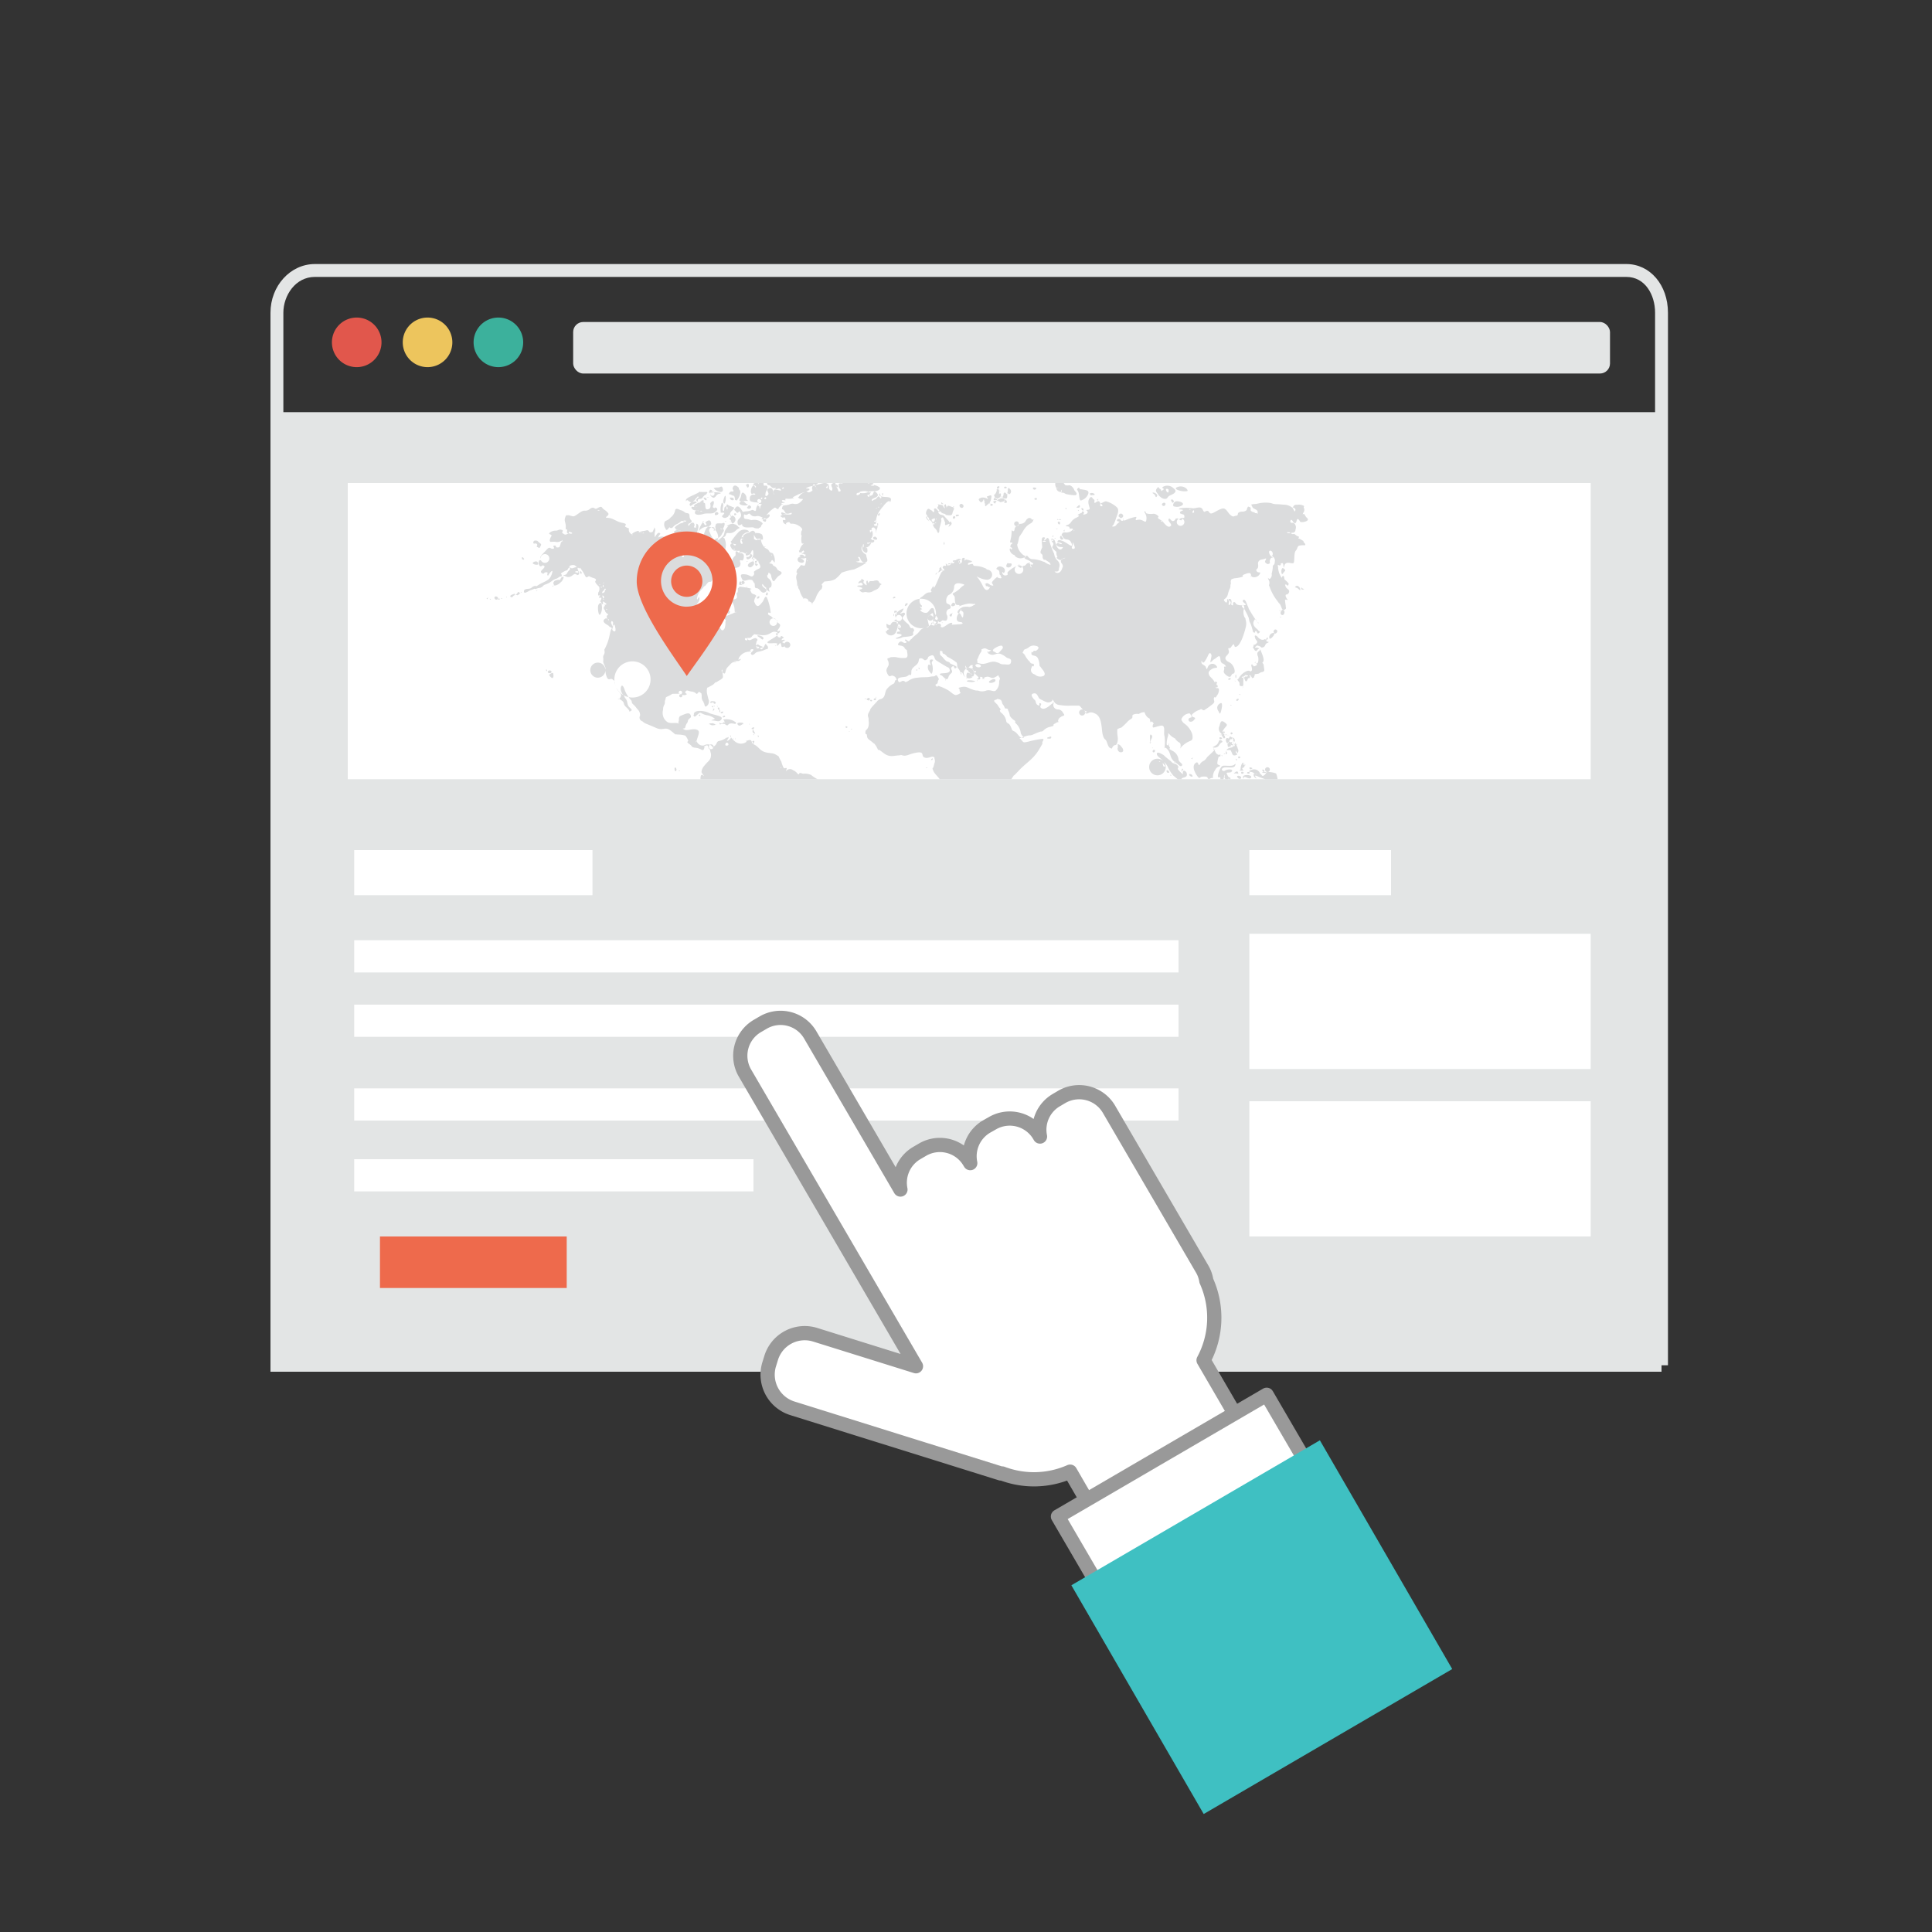 <svg id="Layer_1" data-name="Layer 1" xmlns="http://www.w3.org/2000/svg" xmlns:xlink="http://www.w3.org/1999/xlink" viewBox="0 0 300 300"><rect x="0" y="0" width="300" height="300" fill="#333333" stroke="none"/><defs><style>.cls-1,.cls-6{fill:#fff;}.cls-2{fill:#e3e5e5;}.cls-3{fill:#ee6a4c;}.cls-4{clip-path:url(#clip-path);}.cls-5{fill:#dbdcdd;fill-rule:evenodd;}.cls-6{stroke:#999;stroke-linecap:round;stroke-linejoin:round;stroke-width:2.21px;}.cls-7{fill:#3fc0c2;}.cls-8{fill:#e1574c;}.cls-9{fill:#edc55d;}.cls-10{fill:#3cb19c;}</style><clipPath id="clip-path"><rect class="cls-1" x="54" y="75" width="193" height="46"/></clipPath></defs><title>Infog</title><path class="cls-2" d="M252.54,41H48.89C45.09,41,42,44.39,42,48.56V213H258v-1h1V48.56C259,44.25,256.22,41,252.54,41ZM257,64H44V48.56C44,45.89,45.87,43,48.89,43H252.54c2.93,0,4.46,2.8,4.46,5.56V64Z"/><rect class="cls-3" x="59" y="192" width="29" height="8"/><rect class="cls-1" x="54" y="75" width="193" height="46"/><g class="cls-4"><path class="cls-5" d="M193.32,94.85h0Zm-48.71,1.87h0Zm-1.47-2.16h0Zm4-.2a0.06,0.06,0,0,1,0,0,0.07,0.07,0,0,1,0,0h0Zm-0.2-.1a0.07,0.07,0,0,1,0,0s0,0,0,0h0Zm-3.83-.2h0ZM144.61,92a0.07,0.07,0,0,1,0,0s0,0,0,0h0Zm-1.47,2.06c0.07,0.27,0,.18-0.2.2s0-.09,0-0.1a0.12,0.12,0,0,0-.11.08s0.16-.14.11,0,0,0.16.2,0.29-0.38.08-.21,0.28a1.09,1.09,0,0,0,1,.33c0.34-.13.52-0.78,0.87-0.71s0.14,0.31.39,0.88,0.56,0.61.39,0.88-0.37-.26-0.49.1,0.53,0.12.2,0.49-0.43-.4-0.41-0.55a0.62,0.62,0,0,0,0-.24,0.42,0.42,0,1,1,0-.06,1.4,1.4,0,0,0,0-.63c-0.13-.25-0.35.16-0.53,0.26s0.16-.2-0.18.12,0.09,1.23.07,1.5-0.21.19-.42,0.24a2.29,2.29,0,1,0-.28.08c-0.81.24-.6,0.58-1.41,1.15a3.32,3.32,0,0,0-.6.58,0.57,0.57,0,0,0-.29.3c-0.24.23-.48-0.36-0.69-0.2s0.52,0.32.1,0.49-0.65-.54-1.08,0,0.34,0.31.7,0.58,0,0,.26.32,0.26,0,.32.44,0.19,0.87-.2,1a4.43,4.43,0,0,1-1.52-.12,3.8,3.8,0,0,0-.65,0,0.46,0.46,0,0,0-.34.1c-0.25.11-.29,0-0.34,0.16a0.61,0.61,0,0,0,.13.38,1.33,1.33,0,0,1,.06.51c0,0.31-.51.68-0.29,1.18a1.38,1.38,0,0,0,.27.52c0.21,0.3.42-.11,0.72,0.06a0.67,0.67,0,0,1,.49.49c0.12,0.37-.09,0-0.2.29a0.86,0.86,0,0,1-.18.41,2.92,2.92,0,0,0-1.19,1c-0.28.68-.15,1.11-0.77,1.39a1,1,0,0,0-.67.41c-0.28.32-.79,0.81-1,1.14s0.19-.22-0.22.48,0,0.7-.08,1.29a2.4,2.4,0,0,1,0,.87c-0.17.72-.47,0.47-0.49,1s0.2,0,.24.53,0.36,0.58.84,1-0.06,0,.29.21a3.41,3.41,0,0,1,.56.91c0.27,0.32-.19-0.29.79,0.49s1.53,0.5,2.39.44,0-.18.66,0,1-.25,2.23-0.44,0.62,0.5,1.14.75,1.05-.18,1.37-0.1,0.15,0.17.26,0.44a1,1,0,0,1-.1.7,0.24,0.24,0,0,0,0,.07l-0.11.39c-0.08.28-.26,0,0,0.62s1.12,1.08,1.55,2.32-0.12-.11.08,0.7,0.26,0.65-.25,1.25,0.06,0-.31.78-0.14.75,0.29,1.67a3.87,3.87,0,0,1,.59,1.67,2.56,2.56,0,0,0,.23,1,8.28,8.28,0,0,0,.59.89,9.08,9.08,0,0,1,.44,1.05c0.19,0.47,0,.27,0,0.46a0.64,0.64,0,0,0,0,.21c0,0.09-.34.26,0,0.37s0,0.32,1,.13a10,10,0,0,0,2.92-.62,8.9,8.9,0,0,0,1.93-2,2,2,0,0,1,.13-0.85c0.21-.4.82,0.35,1.08-0.69s-0.72-1,.11-1.75,1.82-1,2.15-1.58,0.06-.1.08-0.54a1.54,1.54,0,0,0-.09-1.31,2.1,2.1,0,0,1-.32-1.2c-0.1-.56-0.11-0.12-0.26-0.38s0.06-.1.1-0.19a1.76,1.76,0,0,1,.14-0.25c0.1-.17.14-0.2,0.31-0.47s-0.5.62,0.72-.69,2.3-1.79,3.24-3.4,0.38-.66.46-0.81,0,0,0-.06a0.54,0.54,0,0,0,0-.18c0-.1.4-0.54,0-0.53a15.08,15.08,0,0,0-2.13.42c-0.84.19-.75,0.17-1.11-0.23s-0.44-.22.1-0.39a4.14,4.14,0,0,1,1.05-.34,1.33,1.33,0,0,0,.74-0.17,11.42,11.42,0,0,1,1.1-.43,0.52,0.52,0,0,0,.38-0.11,2,2,0,0,1,1.06-.61c1-.25.29-0.18,0.64-0.44s0.09-.06.12-0.08l0.05,0a0.89,0.89,0,0,1,.55-0.24c0.29,0-.1.1-0.1-0.2a0.72,0.72,0,0,1,.42-0.57c0.28-.26.8-0.12,0.37-0.61a0.92,0.92,0,0,0-.91-0.57,0.71,0.71,0,0,1-.56-1c0-.29-0.2.11-0.25,0.14s0,0-.05,0-1,1-1.56.7,0.17-.61-0.2-0.79,0.07,0.55-.39.29-0.2-.54-0.53-0.85a0.31,0.31,0,0,1-.15-0.15c-0.24-.29-0.55-0.74.06-0.83s0.58,0.71,1,.91,0.57,0.3.95,0.44a0.83,0.83,0,0,0,.78-0.12c0.29-.12-0.06-0.5.31-0.09a1.12,1.12,0,0,0,1,.67,8,8,0,0,0,1.69.09c0.6,0,1,0,1.19,0s-0.09,0,.07,0,0.43,0.48.67,0.63a0.47,0.47,0,1,0,.12.07l0.23,0.16,0.06,0c0.08,0.06.13,0,.17,0.13s-0.63-.1-0.22.18,0.49-.49,1.59.12,0.81,2.7,1.15,3.47a1,1,0,0,0,.4.58c0.27,0.41.31,1.11,0.71,1.26s0.14,0,.46-0.32,0.41,0.07.62-.56a2.16,2.16,0,0,0,.05-0.92,5,5,0,0,1-.05-1.14,2.19,2.19,0,0,1,.63-0.25c0.25-.22.33-0.29,0.81-0.76a2.57,2.57,0,0,1,.7-0.59c0.43-.3,0-0.42.32-0.66a1.52,1.52,0,0,1,.87-0.1,1.6,1.6,0,0,1,.89-0.29,1.85,1.85,0,0,0,.42.76c0.44,0.36.34,0.05,0.46,0.61s0.09-.18.39,0.2,0.05,0.1,0,.55,0.17,0.23,1.15,0,0.48,1,.68,1.58a6.26,6.26,0,0,1,0,1.86c0,0.37-.08-0.41.46,0.22s0.35,1.1.86,1.7,0.45,0,.25.34-0.43-.09-0.69-0.29-0.67-.54-0.86-0.71a0.78,0.78,0,0,0-.27-0.22c-0.13-.06-0.88-0.55-0.93-0.15s0.59,0.68,1,1.16a1.29,1.29,0,1,0,.09.1,2.29,2.29,0,0,1,.42.47l0.26,0.43c0.05,0.08-.25-0.32,0,0.05a5.78,5.78,0,0,0,.78,1.19l0.91,0.76c0.37,0.31.33-.12,0.82,0.16s-0.66.2-.2,0.49a1.48,1.48,0,0,0,.93.24,3.87,3.87,0,0,0,.53.06c0.33,0,.1.07,0.54,0.15s1.25,0.13,1.51.16,0,0,.05,0h0.12s0.37,0.29.33,0,0-.18-0.34-0.28-0.4,0-.74-0.11,0.8-.06.49-0.29-0.28.06-.91-0.08,0,0-.77.08-0.46.4-1.56-.39,0.29-.43.39-1-0.49-.89-0.59-0.59,0.11,0.6-.2.29a4.66,4.66,0,0,1-.49-0.49c-0.32-.37.14-0.37-0.11-0.66a0.54,0.54,0,0,0-.26-0.24c-0.3-.23-0.4.1-0.31-0.28s0.08,0,.31.08,0.62,0.67.87,0.41-0.29-.44-0.5-0.87a1.7,1.7,0,0,0-.93-1.43c-1-.57-0.3-0.2-0.41-0.5a1.93,1.93,0,0,1-.22-0.44c0-.23.08-0.13,0.11-0.19s0,0.2-.11.19-0.22.21-.29-0.1a3.82,3.82,0,0,1,.22-1.3c0.09-.35-0.12-0.59.27-0.18a2.09,2.09,0,0,0,.68.51c0.43,0.3,0-.06.12,0.09a2.82,2.82,0,0,0,.51.53c0.18,0.09.41,0.14,0.36,0.73s0,0.06.28-.11a4.44,4.44,0,0,1,.86-0.62c0.56-.27.84-0.19,0.68-1.18a3.32,3.32,0,0,0-1.32-1.74,1.37,1.37,0,0,1-.3-0.38,0.31,0.31,0,0,1,0-.39,1.42,1.42,0,0,1,.81-0.67c0.51-.17.45,0,0.58,0.16s0,0,0,.06,0.46,0.13.24,0.26-0.67.09-.59,0.49,0.66,0.26.82,0,0.28-.11.16-0.34-0.9,0-.39-0.59a2.92,2.92,0,0,1,1.18-.69c0.29-.25.36,0.14,0.6,0.08s-0.18.15,0.06,0,1-.67,1.37-1,0.07-.5.13-0.85,0.15,0,.31-0.18a0.33,0.33,0,0,0,.11-0.18,1.47,1.47,0,0,0,.37-1c-0.08-.4-0.41-0.1-0.49-0.29s0.27,0.13.29-.2,0,0-.14-0.25,0-.07,0-0.21,0.25,0-.09-0.25,0,0.47-.32-0.08-0.66-.64-0.79-1-0.09-.58.45-0.91,1.11,0,.63-0.56a0.76,0.76,0,0,0-1.28.29c-0.15.35-.15,0.41-0.29,0s-0.75-.33-0.69-0.88,0.06,0.56.49,0a5.39,5.39,0,0,0,.59-1.08c0.27-.45.38-0.16,0.49,0.1a6.14,6.14,0,0,1-.2,1c0.06,0.25-.1.09,0.14,0s0.13-.2.53-0.42,0.84-.86.9,0,0.49,0.59.77,1-0.29-.06-0.18.38-0.41.58,0.39,1.18,0.62-.27,1-0.29,0.29-.8-0.12-1.35-0.84-.42-1.05-0.91,0.67-.68.49-1.31,0-.21.35-0.51a1.47,1.47,0,0,1,.34-0.44c0.3-.18,0,0.63.59,0.29s1.13-2,1.33-2.88a2.07,2.07,0,0,0,0-1.29,0.49,0.49,0,0,0-.17-0.37,2,2,0,0,1-.13-1.15c0.09-.41.2,0.05,0.32,0.27a9.24,9.24,0,0,1,.42.86,2.37,2.37,0,0,1,.13.56c0.1,0.39.19,0.28,0.43,1.14s0.12,0.64.37,0.71S194.74,98,195,98s0.16,0.56.49,0.29,0-.23-0.14-0.45-1-.67-0.65-1.41,0.35,0.12.59,0.2,0,0.09,0,.1a0.12,0.12,0,0,0,.11-0.08s0.11,0.29-.11,0a17.29,17.29,0,0,1-1.39-2.15A2,2,0,0,0,193.7,94c-0.09-.18-0.35-1.15-0.68-0.8s1.18,0.76-.1.79-0.92-.49-1.28-0.49,0,0.55-.29.49-0.08-.36-0.12-0.62-0.11-.4-0.37-0.37,0.1,0.26,0,.29-0.29-.47-0.3-0.2,0,0.73-.39.29,0.28-.23.49-1.09,0.37-.87.4-1.22a0.29,0.29,0,1,1,0,0s0-.12,0-0.15a0.24,0.24,0,0,1,0-.06l0.07-.27a0.11,0.11,0,0,0,0-.07,0.73,0.73,0,0,1,.07-0.54,1.36,1.36,0,0,1,.6-0.19,7,7,0,0,0,.9-0.16c0.81-.22-0.33-0.14.76-0.53s0.6,0.35,1,.49a1,1,0,0,0,1.18-.49c0.18-.41-0.25-0.05-0.49-0.39s0.14-.31.2-0.63a1.28,1.28,0,0,0,0-.48,0.6,0.6,0,0,1,.23-0.58,0.6,0.6,0,0,1,.34-0.13,4.63,4.63,0,0,0,.55-0.15c0.39-.11-0.19.42,0,0.59s0.31,0.34.59,0.2,0-.27.16-0.63,0.17-.2.33-0.35,0,0.09,0,.1a0.12,0.12,0,0,0,.11-0.08s-0.09,0-.11,0-0.26-.34,0-0.2a0.75,0.75,0,0,1,.39.88c0,0.62-.34.34-0.3,0.84a5.32,5.32,0,0,1-.18,1,0.79,0.79,0,0,1-.23.76c-0.25.19-.45-0.44-0.28,0.12a0.91,0.91,0,0,1,.12.81c-0.07.68,0-.09,0.07,0.32a7.39,7.39,0,0,0,1,1.94c0.26,0.33.29,0.41,0.46,0.62a0.62,0.62,0,0,1,.18.21c0.23,0.34.25,1,.66,0.81s0.18-.28.2-0.69a5.42,5.42,0,0,1-.1-0.78c0.07-.29.43,0.12,0.39-0.11a1.36,1.36,0,0,1-.3-0.58c0-.4.26,0,0.5-0.49s-0.35-.54-0.49-0.93-0.11-.28,0-0.34,0.31,0.32.39,0.11,0.21-.18-0.27-0.63-0.25-.17-0.35-0.57,0.11,0-.08-0.18-0.07-.06-0.2,0,0.06,0.46-.26,0a3,3,0,0,1-.41-1.41c-0.13-.7.08-0.17,0.33-0.3s-0.13-.23.26-0.34,0.14,1.28.39,0.39,1.35-.08,1.47-0.49,0-1.49.29-1.82,0.18-.53.47-0.77a2.47,2.47,0,0,1,.91-0.07c0.3-.13-0.13-0.43-0.16-0.53s0,0,0-.06a0.33,0.33,0,0,0-.08-0.11,3.94,3.94,0,0,0-.7-0.38c-0.17-.1.24-0.13,0-0.29a1.06,1.06,0,0,1-.45-0.24c-0.35-.31-0.28-0.06-0.53-0.15s-0.25-.15,0-0.2a0.45,0.45,0,0,0,.5-0.49A0.86,0.86,0,0,0,201,81.3c-0.28-.24-0.48,0-0.59-0.2a0.25,0.25,0,0,1,.11-0.39,0.57,0.57,0,0,1,.26.31c0.13,0.12.23,0.28,0.41,0.18a0.57,0.57,0,0,0,.14-0.35c0.1-.12,0-0.29.25-0.24a0.88,0.88,0,0,1,.29.39c0.21,0.21,1.59-.05,1.13-0.53a1.5,1.5,0,0,1-.41-0.57c-0.19-.26-0.43.21-0.22-0.27a0.71,0.71,0,0,0,.09-0.77c-0.11-.39.22-0.08,0-0.31a1.47,1.47,0,0,0-1-.16,0.27,0.27,0,0,0-.21,0l-0.07,0-0.07,0a0.63,0.63,0,0,0-.33.36c-0.05.14,0.18,0.27-.1,0.1a2,2,0,0,0-1.38-.48,10.24,10.24,0,0,0-1.06-.08,2.18,2.18,0,0,1-.86-0.17,5,5,0,0,0-2,.06c-0.48.12-.64,0.07-0.92,0.13s-0.16,0,0,.4,0.85,0.33.83,0.84,0,0.09-.25.12-0.09,0-.2-0.06a0.3,0.3,0,0,1-.11-0.08,0.11,0.11,0,0,0-.06,0,0.72,0.72,0,0,1-.35-0.15c-0.32-.19.13-0.53-0.33-0.66s-0.07-.13-0.26.06,0.09,0.54-.74.67a1,1,0,0,0-.64.14c-0.25.09,0,.46-0.39,0.49s-0.38.3-.88-0.1-0.67-1.18-1.33-1-1.39.79-1.72,0.75-0.25-.43-0.61-0.4-0.4.4-.66-0.19-0.89-.24-1.48-0.21a6.73,6.73,0,0,0-2.05,0c-0.44.25,0,.13,0.29,0.2s0.17,0.12,0,.2-0.29.1-.29,0.29,0.09,0.07.2,0.17,0.49,0,.48.42-0.17.06-.7,0.27a0.59,0.59,0,1,1-.17.06,0.91,0.91,0,0,0-.5,0,0.48,0.48,0,0,1-.41.38c-0.33,0-.51-0.65-0.67-0.29s0.68,0.79.29,1.08-0.82-.28-1.18-0.69,0,0.14-.1-0.1a5.12,5.12,0,0,0-.59-0.39c-0.21-.29.18-0.23-0.05-0.42a1.16,1.16,0,0,0-.67-0.34,2.92,2.92,0,0,1-.94,0c-0.44-.15-0.2,0-0.3-0.2s-0.23-.32-0.2,0a1.43,1.43,0,0,1,.3,1c-0.06.82-.3,0.27-0.93,0.14a1.4,1.4,0,0,0-.64.06c-0.34-.07.32-0.61-0.2-0.49a7,7,0,0,0-1.47.49c-0.52.24-.3-0.55-0.38-0.31s0.18,0.35-.11.41-0.22-.3-0.58-0.28-0.34.4,0,.38-0.11.24-.32,0.47a0.57,0.57,0,0,1-.57.32c-0.3,0,0-.13.13-0.37a7.44,7.44,0,0,0,.35-0.92c0.17-.52.57-1.23,0.14-1.69a4.12,4.12,0,0,0-1.42-.85c-0.5-.25-0.66.16-1.07,0.19s0,0,.07.13,0.36,0.35,0,.36,0-.34-0.29-0.69-0.75.4-.79,0.1,0.1-.38-0.11-0.48-0.3-.68-0.68-0.11,0.09,1.34.06,1.55-0.29.16-.46,0.21,0.06,0.09.09,0.17,0.22,0.36-.38.51,0.07-.17-0.2-0.39-0.18.06-.33,0.17a2,2,0,0,0-.4.18c-0.58.31,0.53,0.06-.33,0.53a1.94,1.94,0,0,0-.92.76,1.05,1.05,0,0,1-.57.41c-0.17.08-.4,0.15,0,0.2s0.29,0.08.35,0.18a0.37,0.37,0,0,0,.06.09l0,0.06s0.06,0,0,.06-0.09,0-.1,0a0.12,0.12,0,0,0,.08.11s-0.14-.11,0-0.11,0.52-.16.49,0.1a1.09,1.09,0,0,1-.74.43c-0.28.13-.75-0.15-0.93,0.25s-0.19-.09.16,0.53,0.93,0,1.31.94-0.72-.12-1.33-0.34-0.71-.22-0.83,0,0.07,0.15.2,0.2,0,0,.06,0,0.61,0.19.33,0.25-0.41-.3-0.69-0.1,0.07,0.42.28,0.51,0.77,0,.61.18-0.38.49-.79,0-0.32-1.52-.79-1.28,0.25,0.4.11,0.8-0.33.34,0.18,0.82,0.23,0.17.32,0.61a0.76,0.76,0,0,0,.12.37c0.12,0.3-.41.06,0.15,0.44s0.62-.2,1-0.2,0.08,0-.11.08-0.46,0-.47.41,0.31,0.4.29,0.84,0-.1-0.11.32-0.52.88-1,.6,0.32,0,.44-0.26,0-.16.15-0.62a1,1,0,0,0-.35-1,1.74,1.74,0,0,1-.47-1,12.87,12.87,0,0,1-.75-2c-0.23-1.07-.65.1-0.78-0.1s0.39-.43-0.11-0.47-0.2,1.14-.22,1.57a4.45,4.45,0,0,0-.26.67c0,0.46.2,0.16,0.33,0.62a2.23,2.23,0,0,0,0,.3c0.15,0.46.34,0.31,0.4,0.33s0-.05,0,0L163,87.36c0.09,0.07,0,0,0,.07s0.3,0.25,0,.26a3.48,3.48,0,0,1-.84-0.44,2.42,2.42,0,0,1-.44-0.15,5.17,5.17,0,0,0-1.49-.28c-0.7-.13-0.59-0.79-1-0.41s0.24,0.41.73,0.74a2,2,0,0,0,.35.24c0.24,0.14.07,0.22,0,.29s-0.25-.13-0.29,0,0.39,0.56.1,0.39,0-.37-0.29-0.59-0.54.26-.66,0.32a0.7,0.7,0,0,1-.15.05c-0.08,0,.1-0.07-0.21.09s-0.13.36-.56,0.12,0-.15,0-0.25a0.15,0.15,0,0,1,0-.08s0.19-.1,0-0.06a0.6,0.6,0,0,0-.3.17l0,0a0.67,0.67,0,1,1-.09.05,4.73,4.73,0,0,0-1.26.82c-0.41.44,0,0-.13,0.17s0.17,0.35-.15.43a0.48,0.48,0,0,1-.69-0.39c0-.37.21,0.4,0.39-0.2s-0.8-1-1.18-.59,0.32,0.15.35,0.75,0.12,0.26.21,0.56,0.2,0.27,0,.36a0.9,0.9,0,0,1-.59-0.2c-0.11,0,.09,0,0.1,0a0.12,0.12,0,0,0-.08-0.11s0.12,0,0,.11a3.47,3.47,0,0,0-.79.79c-0.09.28,0.45,0.56,0.05,0.54s-0.65-.49-0.93-0.35-0.15,0-.1.29,0.09,0.1.2,0.15,0-.11.07,0-0.05-.06.13,0.09,0.38-.08.19,0.21-0.56.58-1-.25a6.13,6.13,0,0,0-.88-1.42c-0.28-.32.08,0,0.32,0.06a3,3,0,0,0,1.18.31,0.78,0.78,0,0,0,.22-1.53c-1-.29.15,0.16-0.37-0.19a4,4,0,0,0-1.74-.42c-0.45-.05-0.11-0.36-0.52-0.3s-0.56.22-.56,0,0.33-.21.49-0.29,0.21-.14,0-0.2a4.49,4.49,0,0,0-.8-0.21c-0.15,0,0,0,0,0s-0.25.26-.23,0.1,0.14-.4-0.17-0.35-0.21.35-.22,0.54a0.26,0.26,0,1,1-.06-0.14C149.27,87,149.29,87,149.13,87s0.1-.16,0-0.2a0.65,0.65,0,0,0-.36,0,0.42,0.42,0,0,0-.22.15c-0.13.11,0-.09,0-0.1a0.12,0.12,0,0,0-.11.08s0.27-.14.11,0-0.67,0-.59.24,0.34-.19.2,0.15-0.35,0-.49.1,0.2,0.18.1,0.2a2.27,2.27,0,0,1-.35-0.15c-0.17,0-.07,0-0.24.15s-0.2-.07-0.29-0.1,0,0.18,0,.2,0,0,0,.11-0.35-.13-0.48.18,0.19,0.19.2,0.49-0.24,0-.42-0.11,0.17,0.32,0-.13,0.23-.31-0.12-0.16-0.11.22-.2,0.38a1.41,1.41,0,0,0-.1.19,0.8,0.8,0,0,1-.08.21,0.37,0.37,0,0,1-.2.1c-0.15,0-.2,0-0.2.2s0.13-.15.2-0.2a0.22,0.22,0,0,1,.2-0.1c0.19,0,.67-0.58.69-0.2s0.07-.27-0.23.26-0.74,1.78-1,2.16S145,91,144.92,91a5.36,5.36,0,0,0-.32.5c-0.25.29,0.35,0.38-.19,0.49a1,1,0,0,0-.52.11,1.3,1.3,0,0,0-.42.33,0.24,0.24,0,0,0-.12.09c-0.31.27-.58,0.28-0.56,0.7a0.87,0.87,0,0,0,.2.67c0.16,0.22.07-.1,0.14,0.17h0Zm9.23,7.13c0.16-.41-0.18-0.27.29-0.46s0.55,0.16,1,.2,0,0.2-.1.26-0.54,0-.2.13-0.27,0,.39.29,1-.39,1.78,0a3.65,3.65,0,0,1,.78.5c0.36,0.2.77,0.11,0.68,0.69s-0.69.35-1.1,0.36a1.18,1.18,0,0,1-.68-0.16c-0.2-.08.3,0.06-0.54-0.2s-1.55.44-2.37,0.26-0.45-.15-0.54-0.43,0-.12.21-0.73a3.34,3.34,0,0,1,.4-0.71h0Zm2,0c-0.2-.07-0.24-0.19-0.11-0.36s1.19-.8,1.39-0.49,0,0.37-.39.85-0.68.07-.88,0h0Zm4.52,0c0.14-.51.33-0.28,0.81-0.63a1.17,1.17,0,0,1,1.09-.28c0.41,0.06.68,0.28,0.25,0.65s-0.47-.11-0.59.26-0.24-.33-0.29.23,0.68,0.18,1,.79a2.72,2.72,0,0,1,.25,1.08c0.13,0.53,0,.09.07,0.18s0,0,0,0,0-.07.15,0.17,0.86,0.9.48,1.28a1.24,1.24,0,0,1-1.4-.17c-0.47-.22-0.17-0.08-0.2-0.09a0.67,0.67,0,0,1-.36-0.91c0.2-.7.29,0,0.39-0.41s-0.32-.17-0.55-0.43,0.36,0.29-.22-0.28a3.78,3.78,0,0,1-.64-0.93c-0.46-.61-0.4,0-0.26-0.55h0Zm-10.21-4.83c0.12,0.29,0,.08.17,0.18a2.16,2.16,0,0,0,.42.07c0.18,0.07.35,0.24,0,.29s-1.06.09-1.38,0.1,0.25-.34-0.2-0.29-1.13.81-1.47,0.69,0.08-.23-0.2-0.49-0.81.18-1,.22,0.06,0-.06,0-0.53-.12-0.33-0.4,0.48,0.54.79,0.29a0.68,0.68,0,0,0,.2-0.69c0-.25,0,0,0,0.06a1.73,1.73,0,0,0,.26.23c0.06,0,0,0,.06,0s0.27-.22.39-0.29,0.62,0.25.73-.16a0.77,0.77,0,0,0,0-.62,0.72,0.72,0,0,1,0-.75c0.23-.36.58-0.13,0.56-0.57s-0.46-.36-0.65-0.61a1.29,1.29,0,0,1,.19-1.09,0.69,0.69,0,0,1,.15-0.14,1.37,1.37,0,0,0,.84-1.16c0-.79.72-0.72,1.28-0.56s0.24,0.15-.2.54a4,4,0,0,1-1.08.83c-0.49.23,0,.3,0.1,0.68a7,7,0,0,0,.1,1c0.12,0.34.59,0.17,0.64,0.26s-0.22.13,0,.13a8.52,8.52,0,0,1,1.06-.32,2.54,2.54,0,0,1,1.1,0c0.44-.06.35,0.08,0,0.2a1.25,1.25,0,0,1-.67.26,2.23,2.23,0,0,0-.89,0,0.87,0.87,0,0,0-.34.16l-0.13.07c-0.23.13-.61,0.58-0.33,0.74s0.13-.58.49-0.39,0.35,0.33.29,0.79-0.18.2-.29,0a0.65,0.65,0,0,0-.29-0.39c-0.17-.07,0,0-0.18.11a1.14,1.14,0,0,0-.21,1h0Zm20.23,14.29,0.21,0.05-0.21-.05h0Zm-27-6.48h0Zm51.07,2.55a2.07,2.07,0,0,1-.11.19,1.09,1.09,0,0,1,.11-0.19s0.09,0,.1,0a0.12,0.12,0,0,0-.08-0.11s0,0.06,0,.11h0Zm-42.13-2a0.36,0.36,0,0,1-.1-0.1c-0.1-.1-0.41-0.39-0.49-0.49s0.09,0,.1,0a0.12,0.12,0,0,0-.08-0.11s0.1,0.22,0,.11a0.87,0.87,0,0,1-.39-0.69c0.09-.26.1,0.45,0.38,0.31s0.25-.33.45-0.41-0.13,0,.19-0.07-0.12.62,0.25,0.86,0.45-.1.39,0.2-0.5-.23-0.39,0a8.77,8.77,0,0,0,.76.8c0.2,0.26-.59.33,0,0.38s0-.55.49-0.39-0.2.29,0.29,0.29-0.31-.1.39-0.29,0.75,0.42,1.49,0,0.3-.33.57,0,0,0.34,0,.78a1.73,1.73,0,0,1-.59,1.38c-0.39.15-.77-0.23-1.42-0.05a1.68,1.68,0,0,1-1.27,0,1.88,1.88,0,0,1-.83-0.15c-0.86-.29-1-0.56-1.78-0.38s-0.22.09-.25,0.48,0.4,0.33-.14.6-0.63.18-1.47-.49a7,7,0,0,0-1.76-.8c-0.47-.31,0,0,0,0s0,0,0,0-0.06.31-.31,0,0.25-.13.29-0.59,0.33-.25,0-0.79-0.3-.08-0.67-0.08-0.51.08-.91,0.11-0.91,0-1.57.09a2.73,2.73,0,0,0-1.43.5c-0.65.35-.36,0.09-0.73,0s-0.67.54-.87-0.08,1.06-.42,1.42-0.65,0.19-.13.28-0.22,0.38,0.35.37-.41,0.69-.9,1-1.39,0-.74.47-0.76,0.49,0.53.92,0.19-0.1-.3.59-0.59,0.51,0.46.87,0.71,1.06,0.66,1.27.79a1.76,1.76,0,0,1,.24.14c0.31,0.2.58,0.16,0.61,0.64s-1,.42-1.32.47-0.28.21,0,.29,0.8,1,1.08.39a1.21,1.21,0,0,1,.47-0.71c0.41-.43-0.29-0.63.12-1s0.23,0.43.59,0.2-0.14-.36-0.67-0.62-0.08-.05-0.3-0.24a1,1,0,0,0-.45-0.18,3.28,3.28,0,0,1-.63-0.66c-0.46-.41-0.4-0.31-0.41-0.76s0.31-.1.39-0.11,0,0,0,.06a0.16,0.16,0,0,0,0,.05s0,0,0,.1a0.39,0.39,0,0,0,.25.17h0.05a0.14,0.14,0,1,1,0,0,2.65,2.65,0,0,1,.45.43,7.72,7.72,0,0,1,1.45.91c0.15,0.34,0,.38.17,0.82a1.82,1.82,0,0,1,.41.68c0.11,0.54,0,.25.16,0.3s-0.3-.33,0-0.29,0.14,0.45.65,0.74a0.82,0.82,0,1,1,.13.09,0.12,0.12,0,0,1,0,0s0.05,0.39.07,0.11a1.1,1.1,0,0,1,0-.79c0.21-.26.29,0,0.39,0a0.22,0.22,0,0,1,.2,0,0.18,0.18,0,0,1,.1.1s0,0.09,0,.1a0.12,0.12,0,0,0,.11-0.08s-0.08,0-.11,0h0Zm-20.43-.39a0.06,0.06,0,0,0,0,0s0,0,0,0h0Zm-13.55,8.44a0.06,0.06,0,0,0,0,0,0.06,0.06,0,0,0,0,0h0Zm73.26-.88a0.06,0.06,0,0,0,0,0,0.06,0.06,0,0,0,0,0h0Zm7.07-12.47a0.06,0.06,0,0,0,0,0s0,0,0,0h0Zm-46,5.4a0.06,0.06,0,0,0,0,0s0,0,0,0h0Zm-19.74-.2a0.06,0.06,0,0,0,0,0s0,0,0,0h0Zm19.15-.39a0.06,0.06,0,0,0,0,0s0,0,0,0h0Zm42.62-.29a0.06,0.06,0,0,0,0,0s0,0,0,0h0Zm-61.38,9a0.06,0.06,0,0,0,0,0s0,0,0,0h0Zm-19.35-2.16a0.06,0.06,0,0,0,0,0s0,0,0,0h0Zm79.84-2.75a0.06,0.06,0,0,0,0,0s0,0,0,0h0ZM109.06,112a0.06,0.06,0,0,0,0,0,0.06,0.06,0,0,0,0,0h0Zm7.37,0.69s0,0,0,0h0s0,0,0,0h0Zm0.39-.1s0,0,0,0h0s0,0,0,0h0Zm33.78-7.36a0.07,0.07,0,0,0,0,0h0s0,0,0,0h0Zm-19,7.76s0,0,0,0h0s0,0,0,0h0Zm3-6.19s0,0,0,0h0s0,0,0,0h0Zm16.7-1.57s0,0,0,0h0s0,0,0,0h0Zm39.38,4.42s0,0,0,0h0s0,0,0,0h0Zm-0.2.1a0.07,0.07,0,0,0,0,0h0s0,0,0,0h0Zm-75.13,2.65c0.17-.06,0,0.09,0,0.1a0.12,0.12,0,0,0,.11-0.08,0.39,0.39,0,0,0-.11,0s0.2-.15-0.11-0.19-0.94-.06-0.68.29,0.61,0,.78-0.1h0Zm79.25-11.88c0,0.08-.09,0-0.1,0a0.12,0.12,0,0,0,.08.11s-0.14-.19,0-0.11a1.83,1.83,0,0,0,.29.49c0.31,0.23.29-.11,0.49-0.2s0.16-.12,0-0.2-0.7,0-.39-0.2,0.06-.23.5-0.11,0.25,0.35.67,0.21,0.21-.51.69-0.69-0.2-.15-0.2-0.29,0.41-.4.21-0.49-0.11,0-.19.11,0,0.45-.12.18-0.09.1-.64,0a1.42,1.42,0,0,1-.68-0.53c-0.41-.25-0.43-0.1-0.3.31s0.55,0.48.15,0.84-0.27,0-.34.13-0.1.37-.15,0.46h0ZM136,108.3c0,0.26.11,0,.06,0s-0.06-.26-0.06,0h0Zm-19.64,4.12c0,0.26.11,0,.06,0s-0.06-.26-0.06,0h0Zm30.44-6.87c0,0.26.11,0,.06,0s-0.06-.26-0.06,0h0Zm4.91,0.1c0,0.26.11,0,.06,0s-0.06-.26-0.06,0h0Zm-40.36,4c0,0.26.11,0,.06,0s-0.06-.26-0.06,0h0Zm9-9.43c0,0.26.11,0,.06,0s-0.06-.26-0.06,0h0ZM151,103.59c0,0.26.11,0,.06,0s-0.06-.26-0.06,0h0Zm-19.15,10c0,0.12.1,0,.12,0s0.12,0.11,0,0,0,0-.05,0-0.12-.09-0.11,0h0Zm59.91-7.85c0,0.12.1,0,.12,0s0.12,0.11,0,0,0,0-.05,0-0.12-.09-0.11,0h0Zm0.69,2.06c0,0.24.26,0,.1,0s-0.05-.2-0.1,0h0ZM142.25,104c0,0.16.21,0.22,0.15,0s0.16,0,0,0-0.11-.13-0.11,0h0Zm48.81,5.5c0.13,0.13.24-.1,0.11-0.05s-0.25-.08-0.11.05h0Zm-56.76-1c0.13,0.13.24-.1,0.11-0.05s-0.25-.08-0.11.05h0Zm-2.16,4.71c0.13,0.13.24-.1,0.11-0.05s-0.25-.08-0.11.05h0Zm18.76-8.15c0.13,0.13.24-.1,0.11-0.05s-0.25-.08-0.11.05h0Zm-0.2-1.28c0.13,0.13.24-.1,0.11-0.05s-0.25-.08-0.11.05h0Zm-39.87,5.89c0.13,0.13.24-.1,0.11-0.05s-0.25-.08-0.11.05h0Zm0.88,0.49c0-.32,0-0.28-0.2-0.29s0.18,0.61.2,0.29h0ZM195.09,103c-0.32,0,0-.39-0.2-0.2s0.06,0,.2.2,0.12,0.32-.25.43,0.06,0.16-.32-0.14,0.22,0-.11-0.1,0.21,0.78-.1,1-0.07-.16-0.68,0a2.62,2.62,0,0,0-1.26,1.1c-0.26.35-.22,0.1-0.22,0.27a2.54,2.54,0,0,0,.29.39c0.09,0.25-.09.55,0.29,0.59s0.32-.13.33-0.51,0-.61,0-0.86,0-.21.1,0,0.24,0.93.49,0.49,0-.28.22-0.35,0,0.2.2-.11-0.36-.32,0-0.33,0,0,.21.18,0,0.32.28,0.21,0.1-.07.22-0.27-0.07-.26.17-0.32a3.64,3.64,0,0,0,.49-0.07,2.33,2.33,0,0,0,.32-0.19c0.13-.07.64,0,0.55-0.51s-0.05-.45-0.1-0.68-0.13-.13-0.17-0.32-0.11.19,0.12-.17-0.32-1.49-.42-1.79,0.05,0-.29.2-0.2.61-.11,0.8,0.13,1.07-.19,1.07h0Zm-52.44.79c0,0.18.19,0.16,0.13,0s-0.17-.2-0.13,0h0Zm-57.84.29c0,0.18.19,0.16,0.13,0s-0.17-.2-0.13,0h0Zm26.91,6.48c0,0.06.08,0.06,0.1,0a0.71,0.71,0,0,0,0-.29c0-.06-0.08-0.06-0.1,0a0.7,0.7,0,0,0,0,.29h0Zm24-1.87c0.22,0.1.32,0,.29-0.2s-0.51.1-.29,0.2h0Zm56.27,0.1c0.1,0.18.5-.21,0.32-0.27s-0.41.09-.32,0.27h0Zm-60.69,4.12a0.15,0.15,0,0,0,.29,0c0-.13-0.33-0.2-0.29,0h0Zm3.83-4.12a0.15,0.15,0,0,0,.29,0c0-.13-0.33-0.2-0.29,0h0ZM110.73,110c0.06,0.27-.16.63,0.1,0.29s0-.17-0.1-0.29,0-.23,0-0.29-0.2-.18-0.2,0,0.14,0,.2.29h0Zm-2.16,1c-0.06.06-.16,0,0,0.12s0.26,0,.12-0.12-0.07-.05-0.12,0h0Zm83.28-5.79c0,0.08.08,0.08,0.1,0a1.34,1.34,0,0,0,0-.39c0-.08-0.08-0.08-0.1,0a1.31,1.31,0,0,0,0,.39h0ZM112,110.76a0.23,0.23,0,0,0,.29-0.2c0-.17-0.23,0-0.29,0s-0.18.2,0,.2h0Zm4.81,2.45a0.23,0.23,0,0,0,.3-0.2c0-.17-0.23,0-0.3,0s-0.18.2,0,.2h0Zm74-7.66a0.23,0.23,0,0,0,.29-0.2c0-.17-0.23,0-0.29,0s-0.18.2,0,.2h0Zm-78.57,5.79c0,0.13.23,0,.29,0s0.12-.18,0-0.2-0.34.06-.29,0.2h0ZM111,109.28c0.23-.05.16-0.3-0.11-0.39s-0.12.44,0.11,0.39h0Zm23.66-.59c0.31,0.12.4,0.11,0.39-.2s-0.7.07-.39,0.2h0Zm-24.36.39c0,0.16.3,0,.39,0s0.15-.19,0-0.2-0.41,0-.39.2h0Zm-24.75-4.61c0.26-.19-0.1-0.51-0.39-0.29s0.13,0.48.39,0.29h0Zm31.62,9.43c0.21,0.11,0-.2-0.08-0.31s-0.16-.51-0.22-0.18a0.38,0.38,0,0,0,.29.49h0Zm-31.62-8.74c0.29,0.29.42,0,.39-0.29s0-.5-0.39-0.29-0.29.29,0,.59h0Zm64.72,0.49c-0.16.09-.18,0.16,0,0.2a4,4,0,0,0,.65.06c0.3,0,.61-0.12.43-0.16a3,3,0,0,0-1.08-.1h0Zm-40.07,6.77a0.57,0.57,0,0,0,.39.2,1.45,1.45,0,0,0,.59-0.1c0.16,0,0-.06-0.05,0s0.13,0.09-.05,0a0.7,0.7,0,0,0-.59-0.2c-0.36,0-.47.05-0.29,0.2h0Zm7.46-13.75c-0.12.06-.08,0.09,0.27,0.31s0.47,0.49.61,0.18-0.76-.55-0.88-0.49h0Zm36,7.07c-0.17.14-.13,0.3,0.2,0.3s0.83-.21.69-0.49-0.72.05-.88,0.2h0Zm35.35,4.12a0.93,0.93,0,0,0,.16.53c0.11,0.13.22,0.58,0.33,0.35s0.46-1.57.1-1.57a0.79,0.79,0,0,0-.59.69h0Zm-44.49-6.68c0.06,0.33-.24-0.16-0.39.1a1,1,0,0,0,.2,1c0.2,0.19.34,0.69,0.49-.1a2.61,2.61,0,0,0-.14-1.22c0-.37.49-0.51,0-0.55s-0.25.46-.2,0.79h0Zm-32.11,8.93c0.13-.13.24,0.1,0.11,0.05s-0.24.08-.11-0.05h0Zm-0.1.1c-0.48.41-.68-0.27-0.59,0.1s0.11,0.06.6,0.09,0.13,0.07.48,0.2,0.17-.21.66-0.26,0.72,0.17.81,0-0.12-.25-0.44-0.44a2.5,2.5,0,0,0-1.46-.18c-0.27.12,0.42,0.11-.06,0.52h0ZM107.68,111c0.15,0.82.76-.51,1.18-0.29a2.51,2.51,0,0,0,1,.36,2.71,2.71,0,0,1,1,.42c0.52,0.2-.9.37-0.2,0.39s1,0.34,1.37-.2-1.27-.63-2-1-2.43-.5-2.28.32h0Zm83.87,3.83h0Zm-0.2-.2a0.25,0.25,0,0,1,.2.2c0,0.08-.15,0-0.2,0s-0.08-.2,0-0.2h0Zm0,0h0Zm-0.39-.2h0Zm-0.2-.2v0h0Zm-0.49-.2a0.13,0.13,0,0,1,0,.2,0.12,0.12,0,1,1,0-.2h0Zm0.49,0.1h0Zm-0.69,0h0Zm0.2-.1h0Zm-0.59,0a0.67,0.67,0,0,0,.15.34c0.17,0.25.11,0.31,0.34,0.25s-0.15-.18.1-0.39,0.26-.08.49,0,0.21,0.07.2,0.2-0.26.13-.1,0.3,0.3-.06.49,0.1a0.47,0.47,0,0,1,.2.59c-0.11.24-.17,0.17-0.29,0.1a1.74,1.74,0,0,1,.11-0.39c-0.07-.14.08,0-0.11,0.09s-0.23,0-.39-0.1,0.29-.14.1-0.3-0.48-.34-0.59-0.1a0.66,0.66,0,0,0,.1.59c0.08,0.25.29-.12,0.35-0.15s0.08-.43,0,0-0.28.11-.2,0.59,0.34,0.1.49,0.1,0-.07,0-0.09v0l0-.1s-0.06-.1,0-0.05,0,0.13.29,0.1-0.13-.18,0-0.2,0.25-.23.3,0.1,0,0.25-.2.29,0-.09,0-0.1a0.12,0.12,0,0,0-.11.08s0.18-.31.11,0-0.94.09-1.12,0.74,0.13,0.55.14,0.34-0.38-.51.1-0.49,0.41-.11.59,0.29,0.18,0.64.69,0.5-0.17-.33,0-0.59,0,0,.15.14,0,0.21.14,0.06a0.58,0.58,0,0,0,0-.62,2,2,0,0,0-.23-0.56c-0.08-.18.08-0.13,0.11-0.19s0,0.24-.11.19-0.1,0-.1-0.3-0.19.45-.2,0.2-0.13,0-.1-0.29,0,0,.13-0.16a0.48,0.48,0,0,0-.17-0.57c-0.15-.09,0,0-0.07,0a0.91,0.91,0,0,1-.28-0.12,3.68,3.68,0,0,0-1.08-.48c-0.61-.18.25-0.12,0.08-0.33s-0.6.26-.18-0.36,0.78-.64.2-1.08-0.67-.15-0.84.54a0.9,0.9,0,0,0,.25,1.13c0.34,0.42,0,.21-0.1.29s0-.09,0-0.1a0.12,0.12,0,0,0-.11.08s0.06-.11.11,0h0Zm-68-14.14h0Zm-0.2-.1h0Zm-0.88-1.08h0Zm-0.1-.59c1,0.39-.88,1.15-1.06,1.38s0,0,0,0-0.45.2-.2,0.34,1.2-.07,1.47.1,0-.09-0.06.14-0.26.07,0,.16,0.44-.61.59-0.29,0,0.6.39,0.49,0.09-.11.13-0.27a0.48,0.48,0,1,0,0-.07s0,0.05,0-.07a0.17,0.17,0,0,0-.05-0.19c-0.08-.09-0.2.06-0.2-0.1s0.06-.12.2-0.2,0.28-.22,0-0.2-0.43.18-.29-0.1,0.54-.09.1-0.39-0.12.26-.53,0.12,0.1,0.18-.36-0.31,0.17-.23.28-0.35a0.41,0.41,0,0,0,.21-0.34c0-.17-0.39.21-0.39,0s0.33-.41.4-0.79-0.35-.36-0.46-0.67a0.59,0.59,0,1,1-.05-0.16s-0.13-.17,0,0,0.2,0.15,0-.05a0.53,0.53,0,0,0-.31-0.18,1.15,1.15,0,0,1-.35-0.21,0.65,0.65,0,0,1-.15-0.15c-0.21-.2-0.62-0.22-0.54-0.54s0.45,0.23.39-.2a7.84,7.84,0,0,0-.59-2.26c-0.29-.37-0.42.41-0.67,0.71s-0.59.79-.9,0.57a0.63,0.63,0,0,1-.27-0.4,0.61,0.61,0,0,1-.13-0.23s0,0.4,0,0a1.38,1.38,0,0,1,.3-0.8c0.09-.14,0-0.12-0.05-0.18a0.43,0.43,0,0,0-.17-0.12,1.4,1.4,0,0,1-.44-0.19,1.43,1.43,0,0,1-.18-0.34l-0.1-.19c-0.07-.13.65-0.07-0.14-0.26a11.79,11.79,0,0,0-1.29-.21c-0.48-.09-0.09-0.1-0.29.11s-0.11-.12-0.18.28a0.94,0.94,0,0,1,0,.35c-0.1.33-.09,0.08-0.17,0.25s0-.06,0,0.13a2.74,2.74,0,0,1,.05.48c0,0.19,0,.08-0.16.25s-0.75,0-.58.51a2.47,2.47,0,0,1,.37,1.25c0,0.75.49,0.09,0.12,0.32s-0.91.37-1.57,0.69,0.15,0.39.1,0.64a0.68,0.68,0,0,0-.08.18,2.49,2.49,0,0,1-.12,1c-0.19.36-.43,0.44-0.59,0.1a1.15,1.15,0,0,1-.39-0.88c0.11-.45.27,0.45,0.49,0.1s-0.25-.2-0.49-0.2,0,0,.1-0.25a1.22,1.22,0,0,0,.2-0.93,2.38,2.38,0,0,0-1-.18c-0.18-.1.23,0.14-0.33-0.26a5.75,5.75,0,0,0-2-.93c-0.85-.21.17-0.48,0.1-1.18s-0.36.55-.39,0a2.57,2.57,0,0,1,.78-1.48,3.09,3.09,0,0,0,.22-0.26,0.47,0.47,0,0,1,.29-0.24,5.72,5.72,0,0,1,.48-0.57c0.35-.15.42,0.08,0.59-0.29a0.69,0.69,0,0,1,.49-0.39c0.25-.18.26,0.38,0.59,0.2a3,3,0,0,0,.77-0.8c0.26-.31-0.08-0.26.31-0.28s-0.13.4-.28,0.7-0.88.36-.41,0.67a2.2,2.2,0,0,0,.39.39c0.43,0.21.59-.85,1-0.69s0.73,1,.88.39-1-1-1.08-1.37,0.29-.17.2-0.39-0.31.23-.49,0.1,0.15-.12.12-0.25-0.3-.23-0.12-0.24a0.65,0.65,0,0,1,.42.17l0.31,0.18c0.06,0,.1,0,0.06,0s-0.27-.22-0.2,0,0.08,0.55.39,0.39-0.34-.12-0.2-0.39a1.75,1.75,0,0,1,.87-0.4,0.52,0.52,0,0,0,.37-0.49,0.3,0.3,0,0,0,0-.21,0.68,0.68,0,0,1-.06-0.36c0.06-.18.38,0.15,0.49-0.12a1.29,1.29,0,0,0,.1-0.67c0-.26-0.4-0.29-0.2-0.39s0.2,0,.42.07-0.1.35,0.27,0.32a0.8,0.8,0,0,0,.69-0.59c0.13-.32.27-0.32,0.29,0.1a1.34,1.34,0,0,1-.2.88c-0.17.32,0.16,0,.2,0.1s-0.19.31,0,.29,0.34-.59.49-0.1-0.33-.1-0.2.39,0.42-.6.49-0.2a0.92,0.92,0,0,0,.2.49c0.17,0.38.18,0.52-.1,0.69a3.38,3.38,0,0,0-.46.23l-0.23.16c-0.25.18,0.13,0.33-.19,0.69s-0.53-.13-1.28-0.2-0.75.11-.49,0.69,0.8,0.12,1.23.15,0.36,0,.67.51-0.07-.26.06,0.09-0.1.71,0.37,0.72,0.69,1,1.31.59-0.5-.66-0.49-1.08,0.22,0.15.53,0.35-0.19.13,0.36,0.53,0-.17.24-0.44,0.13,0.15.25-.15a1,1,0,0,0-.1-1c-0.23-.42-0.46-0.27-0.49-0.69s-0.13.18,0.1-.22-0.17-.41.19-0.27a0.68,0.68,0,0,1,.34.64,1.37,1.37,0,0,1,.05.14c0.06,0.13.19,0.77,0.49,0.39a3.52,3.52,0,0,1,.64-0.74,0.74,0.74,0,0,0,.44-0.44,0.56,0.56,0,0,0-.39-0.29,0.61,0.61,0,0,1-.1-0.1s0,0-.06,0-0.19-.28-0.34-0.47a1.29,1.29,0,0,0-.49-0.28c-0.06-.05.11,0.07,0-0.1a0.42,0.42,0,0,0-.39-0.2c-0.25-.06-0.17-0.1,0-0.2s0,0,.2-0.29,0.49,0.74.49,0.1a1.87,1.87,0,0,0-.21-1c-0.15-.43-0.42-0.09-0.68-0.56s-0.53-.25-0.88-0.78a2.15,2.15,0,0,1-.39-1,1.64,1.64,0,0,0,.3,0,1.3,1.3,0,0,0-.12-0.78,1.13,1.13,0,0,0-.74-0.22,0.63,0.63,0,0,0-.29,0c-0.12,0,.18.21-0.12-0.2s-0.67.07-1,.17a1.48,1.48,0,0,0-.76.42,0.78,0.78,0,0,0,0,.49,1.5,1.5,0,0,0-.28.21c0,0.15.3,0.5,0.1,0.57s-0.32-.3-0.27-0.54a0.73,0.73,0,0,1,.15-0.32,0.14,0.14,0,1,0,0-.06,1.08,1.08,0,0,1,.51-0.7c0.43-.3.87-0.08,0.55-0.43a1.26,1.26,0,0,0-1.56.3,13.06,13.06,0,0,0-1,1.25c-0.2.3-.25,0-0.08,0.31s0.95,0.14.69,0.39-0.36-.44-0.69-0.2,0,0.53.1,0.79,0.16,0,.29,0,0.2,0,.2.09-0.41-.25-0.29,0,0.06,0.13.48,0.2,0.68-.13.5,0.19-0.25-.17-0.49-0.1,0,0.4-.17.71,0.13-.26-0.25.24,0,0.14-.17.42,0,0.15-.22,0,0.37-.37-0.17-0.19,0.29,0.4-.1.59-0.4.15-.39-0.39,0.51-1.1,0-1.18-0.33,1-.49.69a0.55,0.55,0,0,1,.22-0.65c0.08-.08.12,0.09,0.17-0.13s-0.16-.06-0.37-0.14-0.53.11-.32-0.26,0.47,0.76.59-.2a2.31,2.31,0,0,0-.08-1.28c-0.08-.55-0.54-0.23-0.11-0.48s0.1-.63.59-0.59a1.38,1.38,0,0,0,1.28-.48c0.67-.52.71-0.14,0.29-0.5a1.15,1.15,0,0,0-1.47-.29c-0.66.35,0,.12-0.08,0.22a2.73,2.73,0,0,0-.56.81,1.66,1.66,0,0,1-.21.68,3.32,3.32,0,0,1-.53.46,0.41,0.41,0,0,1-.29.2c-0.07,0-.11,0-0.11,0a0.12,0.12,0,0,1,.11-0.08s0,0.07,0,.1,0,0-.08.12a1.65,1.65,0,1,0-.09.2,1.23,1.23,0,0,0-.13,1.14c0.17,0.3-.09.12-0.13,0.17s0.37,0.13-.06.52-0.23-.2-0.79.1,0,0,.17.22-0.29.06,0.13,0.17a1.25,1.25,0,0,0,.88-0.29c0.24-.08,0,0,0-0.06a0.55,0.55,0,0,1-.09-0.18c0-.13.2-0.29,0.22-0.54s-0.13-.14-0.25-0.09,0,0.22,0,0-0.22.18-.39,0,0.13-.44-0.29-0.39a6,6,0,0,0-.88.49c-0.35.06-.23,0.22,0,0.29s0.53,0,.49.29-0.69,0-.7.36,0.31,0,0,.13-0.15-.1-0.68-0.08-0.25,0-.76-0.35-0.53-.43-0.33-0.85,0.52,0.23.89,0.21,0.18-.38.38-0.7,0.31,0.07.39,0.2-0.08.13-.11,0.19a0.23,0.23,0,0,1,.11-0.19c0.12-.06.22,0.17,0.29-0.1a0.85,0.85,0,0,0-.23-0.65l0-.06-0.18-.31c0-.06-0.29-0.06-0.24-0.25s-0.08.13,0.13-.26,0.11-.44.4-1.08,1-.56.85-1.12-0.55-.28-0.79-0.1,0.28,0.33,0,.49-0.27-.56-0.59-0.29a3.57,3.57,0,0,0-.59,1.57c-0.06.35-.18,0.3-0.2,0s0.41-1.07.1-1.37-0.17.11-.24,0.3,0.06,0.2-.05.19-0.21.06-.29-0.1a1.32,1.32,0,0,1,.1-0.29c-0.05-.18-0.06-0.43-0.41-0.37s-0.59.86-.57,0.27-0.13.07,0.15-.15,0.12,0,.25-0.15,0.21-.23,0-0.39a1.21,1.21,0,0,1-.22-0.76c-0.1-.4-0.3-0.22-0.68-0.4a1.87,1.87,0,0,0-.55-0.34c-0.26,0-.88-0.54-1,0a1.77,1.77,0,0,1-.68,1.09c-0.53.64-.89,0.37-1,0.87a1.11,1.11,0,0,0,.2.88c0.16,0.52.49-.15,0.59-0.2s0.13,0.29.53,0a1.49,1.49,0,0,1,.67-0.52c0.71-.37.4-0.45,0.86-0.32s-0.32.13-.61,0.37a2,2,0,0,0-.56.42c-0.11.2,0,.08,0.1,0.3s-0.06.06,0.41,0.19-0.14-.06.14,0,0.3,0,.14.06a0.93,0.93,0,0,0-.9.09c-0.34.33,0.87,0.66,1.08,0.71s1.06,0.24.6,0.48-0.45-.25-1.18-0.31-1,.14-0.78.7,0.34,0,.79.29-0.07,0-.15.41-0.38-.07,0,0.37,0.9,0.14,1.37,0a3.92,3.92,0,0,1,1.18-.4c0.49,0,0,.05.07,0.23s0.32,0,.13.26-0.24-.1-0.56-0.08-0.85.11-.62,0.37,0.27-.48.59,0-0.51.2-.69,0.49-0.22.27-.39,0,0.82-.19-0.2-0.39-1.17.64-1.77-.2,0.45,0,.69-0.39,0-.48-0.4-0.58a1.15,1.15,0,0,1-.46-0.13,3.08,3.08,0,0,1-.4-0.28,2.52,2.52,0,0,0-.59-0.7,1.27,1.27,0,0,0-.8.12c-0.15-.08,0,0,0-0.07a0.5,0.5,0,0,0,.06-0.15c0.08-.22.43-0.32,0.12-0.47s-0.55.43-.69,0.59,0-.11-0.06-0.14a0.08,0.08,0,0,1,0-.08,2,2,0,0,1,0-.44,0.81,0.81,0,0,0,0-.72c-0.19-.3.05-0.1-0.12,0.18s-0.08.48-.47,0.51-0.25-.42-0.69-0.31a3.1,3.1,0,0,1-.58.12,2.78,2.78,0,0,0-.59.19c-0.22,0,0-.05,0,0s0,0,0,0,0.07-.27-0.17-0.21a2,2,0,0,0-.75.33c-0.34.22,0.11,0.24-.23,0.16a0.74,0.74,0,0,1-.41-0.79c-0.06-.38.09,0.1,0-0.1s0,0,0,0,0,0,0,0a2.89,2.89,0,0,1-.53-0.24c-0.27-.16.56-0.42-0.47-0.62s-1.38-.73-2.26-0.78,0.44-.3,0-0.79-0.63-.43-0.88-0.79S92.76,79,92.52,79s-0.35-.37-0.89,0a1.09,1.09,0,0,1-.91.29c-0.59.07-1.2,0.79-1.66,0.89A3.42,3.42,0,0,1,88.34,80c-0.39.06-.4-0.17-0.59,0.39s0.15,0.79.1,1.47,0.27,0.1.21,0.52,0,0.32.06,0.4,0.37,0,.12.07-0.39.33-.79,0-0.09-.16-0.08-0.3,0.08-.23-0.18-0.28a0.54,0.54,0,0,0-.39,0,1.78,1.78,0,0,1-.44.13,1.5,1.5,0,0,0-1,.31c-0.31.31,0.31,0.21,0.29,0.49a1.77,1.77,0,0,0-.29.69c0.06,0.37.19,0.21,0.4,0.24a3.84,3.84,0,0,1,.5,0,1,1,0,0,0,.77-0.09c0.51-.18.14-0.26,0.3-0.1s-0.07.07-.13,0.16-0.11.2-.14,0.24a0.11,0.11,0,0,0,0,.05,2.61,2.61,0,0,1-.1.33c-0.06.13,0,.29-0.4,0.29s-0.07-.33-0.49-0.29,0.26,0.43-.2.49-0.44-.48-1,0.16-1.1,1-.93,1.36A0.68,0.68,0,1,1,84,87c-0.05,0-.26-0.08-0.29.1a0.67,0.67,0,0,0,.11.78c0.32,0.23.32-.28,0.67,0s-0.84.76-.39,1.08,0.26-.09.69-0.1,0.14,0.22.2,0.39,0.1,0.19.2,0,0.85-1.18.49-.1-1.08,1.07-2,1.64-0.19.13-.53,0.18a1,1,0,0,0-.64.32c-0.41.27-1.1,0-1.15,0.52s0.66,0,.93-0.13a6.32,6.32,0,0,0,.6-0.22c0.23-.1.1,0,0.23,0s0,0,.06,0a2.4,2.4,0,0,1,.57-0.17c0.39-.06.21-0.07,0.26-0.09a0.55,0.55,0,0,0,.21-0.1,0.89,0.89,0,0,1,.53-0.36,3.34,3.34,0,0,0,1-.56c0.7-.47.54-0.17,1-0.53s0.35,0.17.46-.23S87,89.34,87.16,89A3.11,3.11,0,0,1,88,88.56l0.05,0c0.08-.06.36-0.7,0.45-0.34s-0.17.23-.44,0.78-1.14.06-.25,0.49,1.21-.52,1.6-0.34,0,0.16.26,0.14,0.31-.25.2-0.49-0.35-.82,0-0.59,0-.39.39,0.2a5.64,5.64,0,0,1,.59,1c0.34,0.58.4-.11,0.76,0.13a4.16,4.16,0,0,0,.72.27c0.48,0.24,0,.42.1,0.58a0.74,0.74,0,0,1,.07.13,3.07,3.07,0,0,0,.52.57,1,1,0,0,1-.12.92c0,0.16,0,0,0,.06a0.75,0.75,0,0,0,0,.39c0.08,0.12-.07-0.05.2,0s-0.14.15-.1,0.29,0.35,0,.39.11a0.89,0.89,0,0,1-.19.48c0,0.1-.06,0,0,0.06s0.1,0.08.14,0.14a0.81,0.81,0,0,0,.11.19c0.06,0,.15.29,0.18,0s-0.13-.39.1-0.29a2.37,2.37,0,0,1,.39.29c0.19,0.11-.14.17-0.2,0.2s0-.09,0-0.1a0.12,0.12,0,0,0-.11.08s0.1,0,.11,0a0.33,0.33,0,0,1-.07.26c-0.08.1,0-.12-0.09,0.15a0.41,0.41,0,0,0,.15.4A1.55,1.55,0,0,1,94,95a1.48,1.48,0,0,0,.4.36c0.1,0.11-.14.2-0.17,0.25s0,0,0,0v0a0.85,0.85,0,0,0,0,.1s-0.09,0,.05.3,0.19-.08.27,0.29-0.2-.61-0.69-0.15,0.43,0.85.63,1l0.14,0.15c0.09,0.1.53,0.14,0.31,0.38s-0.24,1.32-.75,2.48-0.32.46-.33,0.92a0.72,0.72,0,0,1-.07.55,0.77,0.77,0,0,0-.11.62c0.05,0.29,0,0,0,.07s0,0.11,0,.14,0-.19,0,0.08a0.89,0.89,0,0,0,.11.59,3.88,3.88,0,0,1,.23.59c0,0.11,0,0,0,.06L94,104a1.17,1.17,0,1,0,0,.12,3,3,0,0,0,.27,1.11c0.23,0.47.55,0.11,0.69,0.19a0.55,0.55,0,0,1,.24.15,0.44,0.44,0,0,1,.25.34c0.08,0.27,0,.35.12,0.56a2.81,2.81,0,1,1,.12.28c0.32,0.85,1,.86.65,1.52s-0.69-.1.07,0.41,0.16,0.53.88,1.18,0.25,0.75.62,0.56,0.1-.3-0.23-0.65-0.18-.8-0.51-1.26a1.94,1.94,0,0,1-.29-0.49,1.57,1.57,0,0,1-.49-1c0-.58.25-0.84,0.55-0.08a4.21,4.21,0,0,0,.75,1.41c0.4,0.52,0,0,0,.06a2.32,2.32,0,0,1,.39.44,0.71,0.71,0,0,0,.17.46,5.14,5.14,0,0,1,.4.39c0.14,0.16.2,0.28,0.4,0.49a1.26,1.26,0,0,1,.34.94,0.57,0.57,0,0,0,.14.75c0.33,0.27,0,0,.25.14a1.56,1.56,0,0,0,.46.32c0.4,0.17.51,0.2,1.66,0.7s1.32-.32,2.3.45,0.4,0.45,1,.57a3.87,3.87,0,0,1,1.21.17,1.81,1.81,0,0,1,.39.64c0.27,0.27-.41.25,0.2,0.64s0.25,0.48.88,0.59a2.29,2.29,0,0,1,1,.29c0.42,0.21.4-.08,0.49-0.24s-0.21-.16.19-0.35,0.36,0.08.47,0.37,0.12-.21.3,0.63a1.34,1.34,0,0,1-.32,1.4,8.26,8.26,0,0,0-.7.77,1.6,1.6,0,0,0-.38.93,2.37,2.37,0,0,0,.34.51c0.15,0.36-.39-0.58-0.49.3s0.64,1,1.07,1.77,0,0,0,.06-0.23-.45,0,0.06,0.85,1.26,1,1.66,0,0.14.42,0.44,1.07,0.65,1.72,1.16a1.6,1.6,0,0,1,.52,1.59,4.87,4.87,0,0,1-.08.62,8.9,8.9,0,0,1,0,1.42,5.31,5.31,0,0,0-.12,1c0,0.39,0-.25,0,0.07a3.17,3.17,0,0,0,0,1.1,3.59,3.59,0,0,1-.23,1.94c-0.18.44-.09-0.1-0.22,0.27s0.11,0.21.24,0.65a1.17,1.17,0,0,1,0,.74c0,0.45.12,0.39,0.05,0.74a1.73,1.73,0,0,0-.07.72c0.05,0.16.21,0.09,0.3,0a0.38,0.38,0,0,0,.05-0.27c0-.09,0-0.21,0-0.36s0.1-.48.21-0.25a2.32,2.32,0,0,1,0,1.08c-0.06.22-.23,0-0.29,0s0-.09,0-0.1a0.12,0.12,0,0,0-.12.08s0.09,0,.12,0a0.06,0.06,0,0,1,0,.1s-0.21-.11-0.19.11a1.63,1.63,0,0,1,.19.48c0,0.3-.07.08-0.13,0.17a0.21,0.21,0,0,0,0,.05,0.83,0.83,0,0,0-.33.57c0.08,0.21.24-.12,0.39-0.1a0.52,0.52,0,0,1,.29.1c0.25,0.12,0,.35-0.07.41a0.45,0.45,0,0,0-.32.28,0.34,0.34,0,0,0,.1.3l0.17,0.39a0.1,0.1,0,0,1,0,.05l0,0.11,0.06,0.12s-0.06-.13.1,0.2-0.1.56,0.29,0.49,0-.78.1-0.49a1.84,1.84,0,0,1,.2.49c0,0.29-.23,0-0.39.1s-0.13.13,0,.2a0.48,0.48,0,0,1,.22.08c0.18,0.12.86,0.27,0.67,0.51s-0.53-.64-0.59-0.2,1.1,0.68,1.4,1,0.17,0.18.46,0.18,0,0,.29.1,0.4,0.56.59,0.21-0.05-.25.39-0.39,0.44,0.26.59-.2-0.25,0-.94-0.43-0.47-.71-0.92-0.75,0.39,0.09.39-.1a1.06,1.06,0,0,0-.28-0.41,0.69,0.69,0,0,1-.21-0.48c0-.21-0.09.1,0.24-0.26A8.3,8.3,0,0,1,117,139c0.48-.48.16-0.41,0-0.59s-0.64.07-.79-0.29,0.43-.2.69-0.69a4.13,4.13,0,0,0,.2-1.08c0.09-.1.23,0.09,0.29,0s0.05,0,0-.27-0.23.14-.56-0.12-0.38-.46-0.1-0.59,0.76,0.3,1-.88,1.61-.1,1.84-0.51,0.61-.44.22-0.67-0.3-.11-0.33-0.24,0,0,0-.06a0.16,0.16,0,0,0,0-.06l-0.08-.18a0.12,0.12,0,0,0,0-.05s-0.38-.07-0.11-0.09a6.56,6.56,0,0,0,1.37.1c0.41-.11.25-0.34,0.41-0.57s0.17-.45.33-0.65a2.18,2.18,0,0,0,.5-0.49,6.56,6.56,0,0,0,.71-1.34,4.43,4.43,0,0,1,0-.78,2.48,2.48,0,0,1,1.19-.79c0.36-.15-0.08,0,0.23-0.24s0.59,0.1,1.26-.33,0-.11.51-0.87-0.06-.17.21-0.77a1.82,1.82,0,0,0,.15-1.15c0-.54-0.37-0.57,0-0.76a1,1,0,0,0,.59-0.59,4.1,4.1,0,0,1,.66-0.62,1.42,1.42,0,0,0,0-1.65c-0.29-.21,0,0-0.45-0.14a5.5,5.5,0,0,1-1-.66,2.42,2.42,0,0,0-1.2-.19c-0.45-.06-0.12-0.08-0.45-0.11s-0.09.38-.44,0.12a1.61,1.61,0,0,0-.72-0.56,0.72,0.72,0,0,0-1,.07c-0.25.16,0.14-.28,0-0.39s-0.21.18-.49-0.1a6.38,6.38,0,0,1-.33-0.94,3.22,3.22,0,0,1-.31-0.58c-0.09-.16.09-0.12-0.58-0.5s-1.63,0-2.52-.92-1-.45-0.85-0.87,0.11,0,.07-0.22-0.23-.07-0.3,0,0.29,0.24,0,.29,0.06,0.18-.1-0.29-0.66-.08-0.88-0.1,0.28,0.1,0,.2a1.43,1.43,0,0,1-1.57,0,3.26,3.26,0,0,1-.75-0.73c-0.34-.49,0-0.39,0-0.06s-0.72.79-.61,0.47a0.91,0.91,0,0,0,.22-0.37c0-.28-0.06,0-0.28,0s0.07,0-.58.31-0.77.06-1,.56a1,1,0,0,1-.47.51,0.37,0.37,0,1,0,0,.06s0,0.27-.08.12a1,1,0,0,0-.59-0.5,1.21,1.21,0,0,0-.85.15,1,1,0,0,1-1.07-.59c-0.18-.35-0.26.58,0-0.29s0.59-1.43-.11-1.6-1.36.26-1.85,0,0.06-.09.13-0.26-0.05.13,0.11-.39a1.9,1.9,0,0,1,.25-0.43,1.87,1.87,0,0,0,.09-0.3c0.13-.46.63-0.34,0.4-0.88s-1-.06-1.47.1-0.29.68-.36,0.82,0,0,0,.06l-0.08.12c-0.07.11,0.37,0.31-.11,0.18s-1.28.16-1.74-.31a1.54,1.54,0,0,1-.5-0.8,1.68,1.68,0,0,1,0-1,1.33,1.33,0,0,1,.2-0.79c0.15-.37,0-0.45.14-0.74s-0.12-.31.44-0.56,0.51-.32.7-0.36,0.06,0,.08,0-0.13,0,0,0a9,9,0,0,1,1,0c0.28,0-.1,0,0.1.06a0.27,0.27,0,1,1,.05,0,0.24,0.24,0,1,0,.06,0,0.85,0.85,0,0,0,.81.07c0.33-.17-0.34-0.18-0.1-0.49s0.32-.09.91,0a1.15,1.15,0,0,1,.76.34c0.27,0.12.29-.48,0.59-0.2s0.16,0,.26.52a1.27,1.27,0,0,0,.07.62,0.58,0.58,0,0,0,.15.25c0.08,0.14,0,.09.12,0.27s0.05,0.79.48,0.41a0.88,0.88,0,0,0,.2-1.06c-0.08-.36-0.14-0.55-0.19-0.81a2,2,0,0,1,0-.88c0.08-.19,0,0,0.18-0.11s0.3-.16.63-0.35,0.3-.31.54-0.44,0,0.11.22-.08,0.91-.43.89-0.78-0.06-.53-0.08-0.77-0.1,0,0-.22-0.41,0,.1.39,0.21-.41.75-0.93,0.5-.71,1.11-0.74-0.27-.13-0.33-0.16-0.22,0-.06,0l0.79,0a0.52,0.52,0,0,0,.48-0.26c0.09-.19-0.08,0-0.13-0.05s-0.31.4-.17-0.15a1.86,1.86,0,0,1,1.57-1c0.79-.17,0-0.11.2-0.26s0.51-.2.49,0-0.58.43-.31,0.69,0.56-.2.78-0.32,0.74-.14,1.21-0.36,0.65-.11.59-0.39,0.08,0-.2-0.39-0.24.09-.51,0.38-0.13.36-.48,0.21,0.83-.18.2-0.39-0.45-.43-0.79-0.2,0.34,0.24.2,0.29-0.24.11-.29-0.1a2.22,2.22,0,0,1,.13-0.79c0-.14.07-0.07,0.08-0.08l0,0s0,0,0,0,0.14-.25-0.22-0.38-1,.61-1.24.16,0.1-.05.43-0.26,0.1-.17.41-0.38-0.34-.16,1.21,0,1.51-.82,2.48-0.43h0Zm19.54,0.49a0.06,0.06,0,0,1,0,0,0.06,0.06,0,0,1,0,0h0Zm-0.69-2h0ZM139,95.34a1,1,0,0,0,.1.58,0.48,0.48,0,1,1,0,.1s0,0,0,0,0-.06,0,0.09,0.07-.05-0.05.12-0.36-.08-0.14.15a1.1,1.1,0,0,0,.49.2c0.23,0.14-.5.24,0,0.29s0.72,0.74.2,0.59,0.13,0.44.16,0.53,0.14,0,0,.06-0.41-.07-0.49.2,0.46,0.09.69,0.29-0.46.35-.56,0.43,0,0,0,0-0.55.15-.18,0.21a2,2,0,0,0,.94-0.24c0.22-.06,1.52-0.08,1.62-0.37s0,0,0-.31,0.3-.19.1-0.56-0.34,0-.52-0.26-0.12-.3-0.3-0.49,0,0-.21-0.18-0.37-.32-0.64-0.64,0.44-.59.3-0.88-0.54.08-.69,0,0.16-.11.24-0.25,0.45-.71.05-0.44a2.23,2.23,0,0,0-.77.5,0.36,0.36,0,0,0-.11.38c0,0.15-.24-0.1-0.2-0.2s0.48-.35.1-0.39-0.22.08-.3,0.39-0.12,0-.1.3,0.08,0.06.1,0a1.17,1.17,0,0,1,0-.3c0-.07.31-0.33,0.2,0h0Zm53.43,10.6h0Zm0.39-.79h0Zm0.2,0c0.07,0.12-.27.12-0.2,0s0.13-.12.2,0h0Zm0.1,0c0-.21,0-0.2.2-0.2s-0.19.41-.2,0.2h0Zm0.2-.2c-0.07-.19,0-0.13.29-0.1s0.17,0.2,0,.2-0.22.09-.29-0.1h0Zm0.69-.1-0.11-.19,0.11,0.19h0Zm0.1-.2a0.06,0.06,0,0,1,0,0s0,0,0,0h0Zm0.79,0h0Zm0.49-3.53h0Zm-37.81,10.8c0.27,0.31-.26,0,0.32.57a2.42,2.42,0,0,1,.61,1.36c0.23,0.6.77,0.72,0.26,0.73s-0.69-.7-1.25-1-0.25-.13-0.39-0.3a3.75,3.75,0,0,0-.34-0.74c-0.29-.35-0.51-0.17-0.57-0.71a2,2,0,0,0-.79-1.18c-0.41-.46.1-0.36-0.1-0.59a3.39,3.39,0,0,1-.41-0.57c-0.15-.25-0.88-0.69-0.37-0.81s0.07-.22.59-0.1,0.37,0.52.58,0.8a1.21,1.21,0,0,1,.26.44c0.19,0.37.06,0.09,0.44,0.24s-0.11-.19.16,0.33a1.94,1.94,0,0,1,.22.77,2.64,2.64,0,0,0,.8.76h0ZM112,103.79a0.05,0.05,0,0,1,0,0s0,0,0,0h0Zm4.81-2.85,0.19-.11-0.19.11h0Zm0.69-.49c0.06-.24.63,0.14,0.29,0.2s-0.35,0-.29-0.2h0Zm-2.36-.69a0.06,0.06,0,0,1,0,0,0.07,0.07,0,0,1,0,0h0Zm1.77-.2a0.06,0.06,0,0,1,0,0s0,0,0,0h0Zm-1.18-.2h0Zm0,0c-0.19-.2.11-0.4,0.29-0.2s-0.11.4-.29,0.2h0ZM95,97.8a0.06,0.06,0,0,1,0,0,0.06,0.06,0,0,1,0,0h0Zm0.2-.59c0-.21.21-0.34,0.29,0s0.23,1-.2.79-0.06-.57-0.1-0.79h0Zm0-.2a0.06,0.06,0,0,1,0,0s0,0,0,0h0Zm24.65-.2-0.19.11,0.19-.11h0Zm0,0h0Zm-24.94-.2c0-.29.28-0.13,0.29,0.1a1.56,1.56,0,0,1-.1.49c0,0.24-.08-0.14-0.14-0.31s-0.1,0-.06-0.28h0Zm25.34-.1a0.06,0.06,0,0,1,0,0s0,0,0,0h0Zm-25.34.1-0.21-.05,0.21,0.05h0Zm14.44,23.86h0Zm80.53,1c0.09,0,0,.14.06,0.21s-0.1,0-.06-0.21,0.31-1.51.3-1.08-0.14.17,0,.45a1.33,1.33,0,0,0,.62.55c0.28,0.13.34-.3,0.23-0.61s-0.06.08-.21-0.07a1.33,1.33,0,0,1-.26-0.45c-0.07-.15-0.18-0.14,0-0.29a1.75,1.75,0,0,0,.62-0.08c0.17-.21.26-0.17,0-0.39a1.5,1.5,0,0,0-1.06.21c-0.36.07-.6-0.33-0.12-0.5s1.55,0.18,1.77-.29,0-.25-0.12-0.18,0.27-.1-0.15.09-1.32,0-1.59.09a0.43,0.43,0,0,0-.29.21,3.23,3.23,0,0,0-.51,1.36c0,0.43.23,0,.39,0.29a1.86,1.86,0,0,1-.1.69c0.08,0.25.3,0,.39,0h0Zm0.59-7h0ZM179,116.16a0.72,0.72,0,0,1,.05.21c0-.07,0-0.16-0.05-0.21s0-.09,0-0.1a0.12,0.12,0,0,0-.11.08s0.08,0,.11,0h0Zm16,5.2s0,0,0,0,0,0,0,0h0Zm1.28,2.26a0.06,0.06,0,0,0,0,0s0,0,0,0h0Zm-3.63-1.47a0.06,0.06,0,0,0,0,0s0,0,0,0h0Zm-10-.78a0.06,0.06,0,0,0,0,0s0,0,0,0h0Zm8.05-6.78a0.06,0.06,0,0,0,0,0s0,0,0,0h0Zm-9.53,4.71a0.06,0.06,0,0,0,0,0,0.06,0.06,0,0,0,0,0h0Zm-68,18.16a0.06,0.06,0,0,0,0,0s0,0,0,0h0Zm68.35-17.28a0.06,0.06,0,0,0,0,0s0,0,0,0h0Zm2.46-2a0.06,0.06,0,0,0,0,0s0,0,0,0h0Zm1.28,1.77a0.06,0.06,0,0,0,0,0,0.06,0.06,0,0,0,0,0h0Zm10.51-.29a0.06,0.06,0,0,0,0,0,0.06,0.06,0,0,0,0,0h0Zm-8.44,7.66a0.07,0.07,0,0,0,0,0s0,0,0,0h0ZM117.41,143a0.07,0.07,0,0,0,0,0h0s0,0,0,0h0ZM117,114.39s0,0,0,0h0s0,0,0,0h0Zm-0.2.39s0,0,0,0h0s0,0,0,0h0ZM159,123.72s0,0,0,0h0s0,0,0,0h0Zm31.43-4.22s0,0,0,0h0s0,0,0,0h0ZM163.56,121s0,0,0,0h0s0,0,0,0h0Zm-58.34-1.37s0,0,0,0h0s0,0,0,0h0Zm57.06-4.81s0,0,0,0h0s0,0,0,0h0ZM181,119.6s0,0,0,0h0s0,0,0,0h0Zm0.79,0.79a0.22,0.22,0,0,0,0,.1,0.12,0.12,0,0,0,.11-0.08s-0.09,0-.11,0a0.23,0.23,0,0,0,0-.1,0.12,0.12,0,0,0-.12.08,0.22,0.22,0,0,0,.12,0h0Zm11.29-.79c0.16,0.08,0,.09,0,0.1a0.12,0.12,0,0,0,.11-0.08s-0.07.06-.11,0-0.3-.28-0.11-0.39a0.5,0.5,0,0,0,.27-0.18c0-.09,0,0,0-0.05l0-.06,0-.06s0.35-.11.07-0.13-0.23,0-.29-0.1,0.4-.17.22-0.18-0.12,0-.22.18,0.17-.35-0.11-0.19a1.9,1.9,0,0,0-.27,1c-0.12.28-.43,0-0.11,0.19a1.14,1.14,0,0,0,.49,0h0Zm2.85,4.22c-0.11,0,.09,0,0.1,0a0.12,0.12,0,0,0-.08-0.11s0.45,0,0,.11-1-.71-1.57-0.29,0.79,0.08.29,0.39-1.28.62-1.38,1.08-0.22,0-.41-0.06a2.55,2.55,0,0,0-.57-0.43,1,1,0,0,0-.73.35c-0.4.26-.07,0.66-0.35,0.73s-0.1-.13-0.29.29-0.37-.56-0.65,0,0.06-.14-0.05.15,0,0.05,0,.08l0,0.07s0.17-.35,0,0.07-1.67.77-2.48,1.06a1.84,1.84,0,0,0-1,.41,1.74,1.74,0,0,0-.24.84c-0.11.37,0.53,0.79,0.15,0.92s-0.14-.12-0.39-0.2,0,0.17,0,.24-0.06-.09,0,0.18a2.44,2.44,0,0,1,.39,1.55c0.09,1.38-.59,1.29-0.39,2s0.62,0.42,1,.34,0.62-.34,1.09-0.47a12.87,12.87,0,0,0,1.31-.05,4.73,4.73,0,0,1,1-.61,9,9,0,0,0,1.1-.17,2.7,2.7,0,0,1,1.93.18,0.47,0.47,0,0,1,.37.42,1.46,1.46,0,0,1,.17.42c0.1,0.34-.37.36,0.06,0.53s0.86-1.05,1.18-.88-0.26.5-.47,0.81-0.66-.15-0.22.27,0.24-.74.69-0.39,0.18,0.42-.2.69-0.58-.14-0.69.1,0.13,0,.4,0a0.45,0.45,0,0,0,.29-0.1c0.18-.08.1-0.41,0.29-0.1s0.21-.12.15,0.65,0.53,1,1.22,1.32,0.37-.33.59-0.29,0.24,0.61.49,0.49a1.22,1.22,0,0,1,.82-0.56c0.78-.18.74-0.28,1.12-1s0.34-.47.41-0.57a0.14,0.14,0,0,0,0-.06,8.46,8.46,0,0,1,.45-0.73,4.06,4.06,0,0,0,.92-1.24,1.21,1.21,0,0,1,.23-0.56,1.65,1.65,0,0,0,.19-1.13c0-.53.32-0.9,0.25-1.18s0.24,0.46-.3.2a1.58,1.58,0,0,1-.59-1.38c-0.08-.48-0.35-0.06-0.42-0.07s0,0,0,0,0.1,0.31,0,0a1.8,1.8,0,0,0-.75-1.11c-0.44-.21-0.28.09-0.37-0.12s0-1.57-.36-1.9-0.25.19-.42-0.26-0.15-1.25-.59-1.28-0.16.57-.26,0.91-0.75,2.3-1.21,1.54,0.23,0,.3,0,0.27-.08,0-0.1a0.76,0.76,0,0,0-.3.1,1.15,1.15,0,0,1-.68-0.37,0.14,0.14,0,1,0,0,0l-0.19-.09c-0.11-.06-0.14.11-0.36-0.2s0.12-.42.3-0.49,0,0.15,0,.2a0.13,0.13,0,0,0,.2,0,0.29,0.29,0,0,0,0-.29c-0.06-.06-0.12.1-0.2,0.1s-0.33-.09-0.19-0.11a0.91,0.91,0,0,0,.58-0.57,0.88,0.88,0,0,0-.59-0.1h0Zm-82.1-9.13c0,0.26.11,0,.06,0s-0.06-.26-0.06,0h0Zm72.18,14.73c0,0.26.11,0,.06,0s-0.06-.26-0.06,0h0Zm7.56-7.17c0,0.26.11,0,.06,0s-0.06-.26-0.06,0h0Zm-79.45-7.56c0,0.26.11,0,.06,0s-0.06-.26-0.06,0h0Zm45.18,9.23c0,0.26.11,0,.06,0s-0.06-.26-0.06,0h0ZM117,114.1c0,0.11.1,0,.12,0s0.11,0.1,0,0-0.17-.1-0.16,0h0Zm71.4,2.16c0,0.24.26,0,.1,0s-0.05-.2-0.1,0h0ZM185,117.73c0,0.16.21,0.22,0.15,0s0.16,0,0,0-0.11-.13-0.11,0h0Zm-6.48-2.45c0,0.16.21,0.22,0.15,0s0.16,0,0,0-0.11-.13-0.11,0h0Zm1.47,3c0.13,0.13.24-.1,0.11-0.05s-0.25-.08-0.11.05h0ZM113.18,137c0.13,0.13.24-.1,0.11-0.05s-0.25-.08-0.11.05h0Zm77.09-13.65c0.13,0.13.24-.1,0.11-0.05s-0.25-.08-0.11.05h0Zm2.55-.88c0.13,0.13.24-.1,0.11-0.05s-0.25-.08-0.11.05h0Zm-5.11-.49c0.13,0.13.24-.1,0.11-0.05s-0.25-.08-0.11.05h0Zm-43.9-2.75c0.13,0.13.24-.1,0.11-0.05s-0.25-.08-0.11.05h0Zm-38.4.49c0.13,0.13.24-.1,0.11-0.05s-0.25-.08-0.11.05h0Zm84.26-2.36c0.13,0.13.24-.1,0.11-0.05s-0.25-.08-0.11.05h0Zm0.39-.29c0.13,0.13.24-.1,0.11-0.05s-0.25-.08-0.11.05h0Zm-72.38-2.75c0,0.18.19,0.16,0.13,0s-0.17-.2-0.13,0h0Zm74.25,3.63c0,0.18.19,0.16,0.13,0s-0.17-.2-0.13,0h0Zm-8.45,1.67c-0.08.33,0.05,0.11,0.2-.08s0.11,0,0-.12-0.11-.13-0.2.2h0Zm-4.22-2.85c0.22-.19,0-0.46-0.2-0.29s0,0.48.2,0.29h0Zm17.07,3.06c0-.23-0.05-0.34-0.27-0.32s0.24,0.54.27,0.32h0Zm-78.05,22.56a0.7,0.7,0,0,0,.29,0c0.06,0,.06-0.08,0-0.1a0.72,0.72,0,0,0-.29,0c-0.06,0-.06.08,0,0.1h0ZM144.61,118c0.1,0,.05.11,0.2-0.08s0.1,0,0-.12,0-.08-0.1,0-0.2.21-.1,0.18h0Zm49.79,1.37c0.27-.11-0.47-0.34-0.39-0.1s0.13,0.21.39,0.1h0Zm-2.95,3c0.2,0,.62.16,0.29-0.1s0,0.1-.29.1-0.29-.09-0.39.1,0.09,0,.19,0,0-.12.2-0.09h0Zm-0.2-8.35c0.22-.09.22-0.21,0-0.29s-0.22.38,0,.29h0Zm1.18,3.73c0.22-.09.22-0.21,0-0.29s-0.22.38,0,.29h0ZM192,122.25a1.28,1.28,0,0,0,.39,0c0.08,0,.08-0.08,0-0.1a1.32,1.32,0,0,0-.39,0c-0.08,0-.08.08,0,0.1h0Zm-2.55-7.46c0.1,0,.44-0.07.29-0.2a0.3,0.3,0,0,0-.29-0.1c-0.17,0-.1.26,0,0.29h0Zm-30.94,8.84c0.18,0,.19-0.12.2-0.29s-0.15-.07-0.2,0-0.18.34,0,.29h0ZM196.07,120a2.13,2.13,0,0,0,.49,0c0.1,0,.1-0.08,0-0.1a2.07,2.07,0,0,0-.49,0c-0.1,0-.1.08,0,0.1h0Zm-3.34,0c0,0.25.37,0.16,0.39,0s-0.44-.25-0.39,0h0Zm4.12,16.89c0.33,0.22.43-.09,0.2-0.39s-0.53.17-.2,0.39h0Zm-3.14-16.79a0.34,0.34,0,0,0,.29,0,0.12,0.12,0,0,0,0-.2,0.34,0.34,0,0,0-.29,0,0.12,0.12,0,0,0,0,.2h0Zm-30.44,7.07c0.07,0.13.28,0.19,0.29,0s0-.27-0.2-0.29-0.16.17-.1,0.29h0Zm28.28-7.07a0.89,0.89,0,0,0,.25,0,0.44,0.44,0,0,1,.19,0c0.19,0,.39.18,0.24-0.18s-0.56.15-.69,0.2h0ZM180.85,119c0.07,0,.18,0,0-0.17s-0.37-.56-0.28-0.12,0.23,0.34.29,0.29h0Zm0.59,1c0.2,0,.07-0.23,0-0.29s-0.28-.2-0.29,0a0.25,0.25,0,0,0,.29.29h0Zm17.09,17.18c0.17,0,.08,0,0.06-0.17s0.07-.4-0.16-0.22-0.07.42,0.1,0.39h0Zm-13.75-16.69c0.09,0.07.46,0.23,0.39,0a0.38,0.38,0,0,0-.39-0.29c-0.23-.05-0.09.23,0,0.29h0ZM105,119.69a0.41,0.41,0,0,0-.1-0.49c-0.07-.13-0.19.08-0.15,0.28s0.1,0.39.25,0.21h0Zm57.75-5c0.28,0,.45.06,0.49-0.2s-0.38,0-.49,0-0.28.17,0,.2h0Zm31.43,7.66c0.29,0.23.53-.13,0.29-0.39s-0.59.16-.29,0.39h0ZM178.59,115c0,0.28.08,0.23,0.1,0s0.43-.59.1-0.88-0.21.6-.2,0.88h0Zm15.12,8.74c0.15,0.21.2,0.1,0.39,0.1s0.38-.18.2-0.29-0.74,0-.59.2h0Zm1.67-1.86c0.28,0.28.63-.48,0.29-0.59a0.34,0.34,0,0,0-.29.59h0Zm-3.24-1.18c0.22,0.36.65,0.27,0.59,0s-0.81-.36-0.59,0h0Zm-2.95,2.16c0.05,0.22.51,0.63,0.79,0.39s-0.05-.33-0.29-0.41-0.55-.21-0.5,0h0Zm-0.59-6.77c0.72,0,.67-0.58,1.08-0.79s-0.25-.5-0.39-0.29a1.74,1.74,0,0,1-.3.58c-0.26.26-1.1,0.53-.39,0.5h0Zm2.45-.79s0,0,0,0a0,0,0,0,1,0,0h0Zm2,5.5c0.09,0.23,0,0,.16-0.14s0.73,0.4,1,.14-0.16-.48-0.66-0.45-0.61.22-.52,0.45h0Zm-2.26,2.65c-0.29.71,0.43-.16,0.94-0.43s1.73-.42.93-0.55a1.69,1.69,0,0,0-1.87,1h0Zm-2.26-1c-0.43,0-1.45-.29-0.49.2s0.8,0,1.47,0,0.61,0,.9,0,0.6,0,.54-0.26,0,0.06-.53,0a1.2,1.2,0,0,0-.72,0c-0.4.13,0.14,0.19-.46,0a0.86,0.86,0,0,0-.7,0h0Zm-15-6.28c0,0.84.88,0.73,0.88,0.39a0.81,0.81,0,0,0-.29-0.6,0.77,0.77,0,0,0-.5-0.39c-0.19,0,0,.09,0,0.2s-0.05-.45-0.05.39h0Zm23.57,22.78c0.31,0.3.18,0,.32-0.06s0.26-.11.32-0.14h0s0,0.09,0,0,0.34-.45.46-0.64,0.58-.54.19-0.7-0.86.2-1.14-.12,0.1-.64-0.23-0.27a2.13,2.13,0,0,0,0,2h0Zm-6.38-18c0.13-.13.24,0.1,0.11,0.05s-0.24.08-.11-0.05h0Zm4.62-.88a0.06,0.06,0,0,1,0,0s0,0,0,0h0Zm-1.18-.49c-0.48.4,0.06,0.17,0.41,0.38a0.79,0.79,0,0,0,.58.21c0.36,0-.5-0.14-0.49.1a0.63,0.63,0,0,0,.39.59c0.29,0.15-.7-0.75.29-0.29s1.77,0.41,2.06,1.47-0.79,0-.49.39,0.65-.31,1-0.1,0.16,1.1.39,0.39a4.45,4.45,0,0,0-.14-2.61,3.6,3.6,0,0,0-1.32-.24,0.37,0.37,0,1,0-.06,0c-0.26.15-.23,0.38-0.54,0.55s-0.28-.09-0.48-0.23l-0.07,0s0,0.63,0,0a1,1,0,0,0-1.47-.59h0Zm-10.11.59s0,0,0,0a0,0,0,0,1,0,0h0Zm-23.57,4.42c-0.49.54-.2,0.22-0.94,0.43s-0.73.15-.73,0.74,0.31,0.47-.18,1.19a1.1,1.1,0,0,0-.11,1.46c0.25,0.59.65,0.39,1.23,0.16s0.45-.64.7-1.26,0.52-1.3.71-1.83-0.11-.3.3-0.4,0-.47,0-0.8,0.18-.54-0.25-0.68-0.08,0-.38.41a1.32,1.32,0,0,1-.31.58h0Zm25.83-5.89c-0.32.42-.13-0.67-0.69-0.2s-0.14,1.41.29,2,0.41,0.08.72,0.11a2,2,0,0,1,.69,0c0.32,0.12.08,0.11,0.26,0.29s0.36-.08.56-0.1-0.22.19,0.12,0,0,0.18.1-.41a1.72,1.72,0,0,1,.34-0.84,0.89,0.89,0,0,1,.65-0.53c0.37-.22-0.3-0.16-0.33-0.47a4,4,0,0,1,.2-1c0-.17,0,0,0,0l0.08-.07c0.09-.08.19,0.13,0.21-0.18s-0.07,0-.38-0.12a0.82,0.82,0,0,1-.43-0.49c-0.13-.2,0,0-0.06-0.08s0.2-.48-0.12-0.09-1,.93-1.13,1.12a1.38,1.38,0,0,1-.54.54,1.18,1.18,0,0,0-.58.6h0Zm-68.74,23.86h0Zm-1.57-.39a0.06,0.06,0,0,1,0,0s0,0,0,0h0Zm0.2-.1a0.06,0.06,0,0,1,0,0,0.06,0.06,0,0,1,0,0h0Zm-0.2-.69c0.21,0.09.05,0.54-.1,0.69s-0.11-.78.1-0.69h0Zm-0.49.59a0.06,0.06,0,0,1,0,0,0.06,0.06,0,0,1,0,0h0Zm-0.2-.1a0.06,0.06,0,0,1,0,0s0,0,0,0h0Zm0.88-.1c0.13-.13.24,0.1,0.11,0.05s-0.24.08-.11-0.05h0Zm-1.18-.1h0Zm0.39-.1c0.13-.13.24,0.1,0.11,0.05s-0.24.08-.11-0.05h0Zm-0.29-.2s0,0,0,0a0,0,0,0,1,0,0h0Zm0.88,0,0.19-.11-0.19.11h0Zm-1.08-.39-0.19.11,0.19-.11h0Zm0,0h0Zm-1-.69h0Zm0-1.08a0.06,0.06,0,0,1,0,0,0.06,0.06,0,0,1,0,0h0Zm-0.2-1.87c0.28-.21.23,0,0.24,0.26s-0.13.67-.24,0.43-0.28-.48,0-0.69h0Zm-0.1-.29c0.17-.18.39,0,0.2,0.2s-0.36,0-.2-0.2h0Zm3.54-.69-0.21-.05,0.21,0.05h0Zm1.87-3.83h0Zm0,0h0Zm2.46-1.37-0.19.11,0.19-.11h0Zm0.1-.1-0.1.1,0.1-.1h0Zm0,0c-0.2-.18,0-0.49.2-0.29s0,0.48-.2.29h0Zm75.91,4.61c0.13-.13.24,0.1,0.11,0.05s-0.24.08-.11-0.05h0Zm-11.1-6.09s0,0,0,0h0s0,0,0,0h0Zm-77-9.43a0.06,0.06,0,0,1,0,0,0.06,0.06,0,0,1,0,0h0Zm12.37-.29a0.06,0.06,0,0,1,0,0s0,0,0,0h0ZM121,119.3l-0.05.21,0.05-.21h0Zm0.59-.1-0.19.11,0.19-.11h0Zm-0.39,0c0-.26.11,0,0.06,0s-0.06.26-.06,0h0Zm-0.2.1h0Zm-8.25-3.93c0.19-.21.6,0.29,0.2,0.39s-0.38-.19-0.2-0.39h0Zm0.69-.49a0.06,0.06,0,0,1,0,0s0,0,0,0h0Zm41.64-9.72h0Zm-4.62-.49h0Zm-1.28-.2h0Zm2.36-1c-0.31-.31.37-0.51,0.69-0.2s-0.37.51-.69,0.2h0Zm17.58,7.07s0,0,0,0a0,0,0,0,1,0,0h0Zm-14.93-2.16a0.06,0.06,0,0,1,0,0,0.06,0.06,0,0,1,0,0h0Zm-0.1-.2a0.06,0.06,0,0,1,0,0s0,0,0,0h0ZM189,106.93h0Zm9.53-9.52a0.06,0.06,0,0,0,0,0s0,0,0,0h0ZM198.92,96a0.06,0.06,0,0,0,0,0s0,0,0,0h0ZM112.3,97.31a0.06,0.06,0,0,0,0,0s0,0,0,0h0Zm8.94,0.49a0.06,0.06,0,0,0,0,0s0,0,0,0h0ZM82.15,92a0.06,0.06,0,0,0,0,0s0,0,0,0h0Zm3-.49a0.06,0.06,0,0,0,0,0s0,0,0,0h0ZM75.87,93a0.06,0.06,0,0,0,0,0s0,0,0,0h0Zm-0.79.1a0.06,0.06,0,0,0,0,0s0,0,0,0h0Zm18,0.1a0.06,0.06,0,0,0,0,0s0,0,0,0h0Zm105.77,3a0.06,0.06,0,0,0,0,0s0,0,0,0h0Zm-86.52.29a0.06,0.06,0,0,0,0,0s0,0,0,0h0ZM145,90.73a0.06,0.06,0,0,0,0,0s0,0,0,0h0ZM81.07,92a0.06,0.06,0,0,0,0,0,0.07,0.07,0,0,0,0,0h0ZM79,92.69a0.06,0.06,0,0,0,0,0s0,0,0,0h0Zm2.26-.59a0.06,0.06,0,0,0,0,0s0,0,0,0h0ZM147.75,95s0,0,0,0h0s0,0,0,0h0ZM134.4,92.1a0.07,0.07,0,0,0,0,0h0s0,0,0,0h0Zm-51.07-.39a0.23,0.23,0,0,0,.1,0,0.12,0.12,0,0,0-.08-0.11s0,0.09,0,.11a0.22,0.22,0,0,0-.1,0,0.12,0.12,0,0,0,.08.11s0-.09,0-0.11h0Zm42.33,1.67c0,0.06-.09,0-0.1,0a0.12,0.12,0,0,0,.08.11s-0.28-.4,0-0.11a1.82,1.82,0,0,1,.49.29c0.2,0.3-.09,0-0.1,0a0.12,0.12,0,0,0,.08.11s-0.27.06,0-.11a2.26,2.26,0,0,0,.62-1,3.73,3.73,0,0,1,.6-1c0.29-.29.21-0.09,0.3-0.37a0.6,0.6,0,0,0,.06-0.3c0-.06,0,0.07,0-0.05s-0.29,0,.07-0.39,0.16-.22.83-0.32a2.87,2.87,0,0,0,1.09-.31,5.18,5.18,0,0,0,1-1,10.35,10.35,0,0,1,1.94-.51,11,11,0,0,0,1.61-.85c0.26-.1.32-0.16,0-0.2a4.13,4.13,0,0,1-1.18-.1c-0.33-.15.22,0,0.39-0.2s-0.43-.62-0.1-0.59,0.18,0.36.46,0.62a0.49,0.49,0,0,0,.71.16c0.38-.16,0-0.73,0-1s0.1,0.05-.1-0.19a1.28,1.28,0,0,1-.64-0.76c0-.46,0-0.61.1-0.26a0.86,0.86,0,0,0,.59.79c0.34,0,.22-0.5.2-0.69s-0.54.12-.2-0.1a1.17,1.17,0,0,0,.79-0.69c0.06-.41-0.09,0-0.19,0s-0.3,0-.2-0.09a1.44,1.44,0,0,1,.52,0c0.09,0,.47-0.11.36-0.34s-0.16.07-.3-0.1-0.41-.11-0.1-0.29a1.08,1.08,0,0,0,.08-1.06l0,0,0-.05s-0.12.06-.09-0.12-0.08-.34.2-0.39,0.2,0.06.39,0.2,0,1.09.13,0.5a2.5,2.5,0,0,1,.17-0.62c0.24-.74-0.39-0.06-0.49-0.48s0,0,.14-0.14,0.11,0.15.16-.16-0.39-.16-0.29-0.29a0.34,0.34,0,0,1,.29-0.1c0.09,0,0,.09,0,0.1a0.12,0.12,0,0,0,.11-0.08s-0.13.47-.11,0a3.06,3.06,0,0,1,.64-1.63,2.68,2.68,0,0,1,.43-0.54c0.26-.23,0,0,0,0l0.07-.1a3.86,3.86,0,0,1,.64-0.67c0.18-.1.09,0,0.13-0.06l0.13-.07c0.14-.07.1,0.57,0.27-0.13S137,77.32,136.75,77s0-.61-0.2-0.29,0.42,0.29.29,0.59-0.27-.35-0.49-0.2a4.19,4.19,0,0,1-.43.45l-0.07,0-0.14.05c-0.11,0-.28.39-0.34,0.05s1.41-.4.79-1.08-0.46.26-.81,0.36-0.38.14-.36-0.07,0.18-.22.2-0.39-0.09,0-.19,0-0.29,0-.2-0.09a2.57,2.57,0,0,1,1-.1c0.44-.05,1-0.23.79-0.59a2.09,2.09,0,0,0-1-.39c-0.35-.22.25-0.2,0-0.39s-0.34.07-.42,0.08-0.59.17-.36-0.08,0.75,0,.59-0.29-0.19-.15-0.69-0.29a3.64,3.64,0,0,0-2-.19c-0.49.23-.06,0.19-0.29,0.09s0-.09,0-0.1a0.12,0.12,0,0,0-.11.08s0.22-.17.11,0,0-.06-0.39,0,0.61,0.33.2,0.39-0.48-.39-1.17-0.1-0.41,0-.5.29,0.26,0.16.27,0.26-0.06,0-.24,0-0.36,0-.35.21a1.44,1.44,0,0,0,0,.33c0,0.14.51,0.63,0.18,0.72s-0.21-.13-0.37-0.42a1.68,1.68,0,0,0-.15-0.24c-0.2-.31,0-0.86-0.56-0.62s0,0.61-.1,1-0.4-.05-0.48-0.07,0,0.09,0,0-0.11-1.15-.22-0.78,0.11,0.7-.2.59,0.54-.42.1-0.69-1,.12-1.67.2,0.22,0.54,0,.39-0.29-.91-0.59-0.2,0.31,0.53-.29.88-0.42-.3-1,0.09a1.65,1.65,0,0,0-.77.6c-0.29.4-.36,0-0.1,0.29s0.83,0,.59.29a2.53,2.53,0,0,1-.56.52,1.19,1.19,0,0,1-.9.07c-0.44,0-.46.12-0.89,0.2s-0.69,0-.8.38,0.12,0.25.26,0.44,0.1,0.17.21,0.34a0.37,0.37,0,0,0,.42.19c0.28,0,.63-0.29.58,0s-1,0-1.47.2-0.2.24,0,.39,0.36-.25.49,0.2-0.37,0-.39.29a0.58,0.58,0,0,0,.51.57c0.28,0.05-.31-0.06.18-0.28s0.31,0.22.63,0.19h0.23a2.16,2.16,0,0,1,1.3.61c0.36,0.37,0,.42,0,0.74s-0.06.2,0,.38,0,0,.06.11,0,0.06,0,.08a0.14,0.14,0,0,1,0,0,0.34,0.34,0,1,1,0,0,2.7,2.7,0,0,0,0,1c0.11,0.48.66-.25,0.2,0.29a1.74,1.74,0,0,0-.49.84c-0.16.39-.23-0.16-0.1,0.24s0.19,0,.39.2,0,0.39.2,0.2-0.23.11-.2-0.2,0.14-.14.2-0.29,0.23,0.12.2,0.2-0.43.13-.1,0.3,0.37-.06.29,0.29-0.09-.07-0.47-0.15-0.24,0-.42.15-0.15-.05-0.08.06,0.41,0.08.18,0.13-0.28,0-.35.16a0.39,0.39,0,0,0,0,.46c0.12,0.25.82,0.41,0.92,0.07s-0.89-.59-0.29-0.49,0.74-.41.59,0.49-0.29.61-.52,0.61,0-.16-0.27,0,0.13-.2-0.24.3-0.23,0-.39.55,0.24,0,0,.57,0.08,0.85.06,1.53,0.25-.22.2,0a0.78,0.78,0,0,0,.15.83,3.82,3.82,0,0,0,.5,1.15c0.41,0.43.06,0.05,0.1,0.13s0,0,0,0-0.07.11,0,.09a0.87,0.87,0,0,1,.64.06,0.71,0.71,0,0,1,.15.23h0Zm22.19,1.87c0.11-.23.09,0,0.1,0a0.11,0.11,0,0,0-.08-0.11s0.14,0.05,0,.11a0.59,0.59,0,0,0-.39.2c-0.11.16,0.09,0.28,0.2,0.29s0,0,.11-0.16,0-.09.08-0.32h0ZM119.08,92c0-.09,0-0.09,0-0.1A0.12,0.12,0,0,0,119,92s0.13-.06.11,0a0.72,0.72,0,0,0-.2.29c0,0.1.24,0.3,0.3,0s0-.2-0.1-0.29h0Zm33.78-1.28c-0.09.09,0.08,0,0,0s0.07-.09,0,0h0ZM80.78,92.1c0.2-.14.2,0,0.2-0.2a2,2,0,0,0-.2.2c-0.15,0-.16-0.3-0.39-0.1a0.86,0.86,0,0,1-.39.39c-0.21,0,.06-0.25-0.11-0.19s-0.9.27-.58,0.49,0.23-.21.69-0.29,0.16,0.12.41,0a1.13,1.13,0,0,0,.38-0.32h0Zm-2.16.59c0,0.26.11,0,.06,0s-0.06-.26-0.06,0h0Zm67.66,4c0,0.12.1,0,.12,0s0.12,0.11,0,0,0,0-.05,0-0.12-.09-0.11,0h0Zm52.44-1.87c0,0.11.1,0,.12,0s0.11,0.1,0,0-0.17-.1-0.16,0h0ZM76.06,93c0,0.24.26,0,.1,0s-0.05-.2-0.1,0h0Zm63.44,4.22c0,0.24.26,0,.1,0s-0.05-.2-0.1,0h0ZM77.83,92.89c0,0.24.26,0,.1,0s-0.05-.2-0.1,0h0Zm-2.26,0c0,0.16.21,0.22,0.15,0s0.16,0,0,0-0.11-.13-0.11,0h0ZM85.78,91c0.13,0.13.24-.1,0.11-0.05s-0.25-.08-0.11.05h0Zm113,4.81c0.13,0.13.24-.1,0.11-0.05s-0.25-.08-0.11.05h0Zm-82.89-4.61c0.13,0.13.24-.1,0.11-0.05s-0.25-.08-0.11.05h0Zm-38.6,1.87a0.7,0.7,0,0,0,.29,0c0.06,0,.06-0.08,0-0.1a0.71,0.71,0,0,0-.29,0c-0.06,0-.06.08,0,0.1h0Zm125.12-1.57c0.28,0,0-.05-0.17-0.13S202,91,202.06,91.32s0.11,0.22.39,0.2h0Zm-63.74,1.37c0,0.13.23,0,.29,0s0.12-.18,0-0.2-0.34.06-.29,0.2h0Zm-21.14,0c0,0.12.24,0.09,0.32,0s0.12-.29,0-0.29a0.36,0.36,0,0,0-.32.27h0Zm23,1.1c-0.12.25,0.22,0.07,0.29,0s0.26-.32,0-0.29-0.17,0-.29.29h0ZM76.85,93c0.22,0.3.67-.06,0.39-0.29s-0.61,0-.39.29h0Zm38.69-2.36c0.32-.22-0.26-0.69-0.39-0.29s0.07,0.52.39,0.29h0Zm82.3,7.66c0.22,0.29.71-.26,0.39-0.49s-0.61.2-.39,0.49h0Zm-49.69-4.22c0.41-.16,0-0.72-0.29-0.39s-0.11.55,0.29,0.39h0ZM115,90.83c0.31,0,.23-0.09.2-0.29s-0.32-.4-0.39-0.11-0.12.37,0.19,0.41h0Zm86.91,0.69c0-.27-0.41-0.72-0.69-0.49s0,0.14.27,0.32,0.39,0.43.42,0.17h0Zm-2.94,3.93c0.35,0.25.64-.35,0.39-0.69s-0.74.44-.39,0.69h0Zm-86.23-.59c0,0.08-.09.2,0.1,0.29s0.41,0.31.49-.1-0.62-.28-0.59-0.2h0Zm1.18-3.24c0.32,0.12,0,.08.14-0.06s0.41-.38.14-0.47-0.6.42-.28,0.54h0Zm83.18,7.46c0.1,0.44,1.1-.76.69-0.79a0.66,0.66,0,0,0-.69.79h0Zm-84.36-7.85c0.36,0.45,1-.06.88-0.49s-0.21-.31-0.59-0.1-0.66.14-.29,0.59h0ZM93.25,95.34a2.06,2.06,0,0,0,.2-1.28c0-.53-0.23-0.56-0.49-0.2s0,2.11.29,1.47h0Zm-7.17-5.11c-0.18.28-.2,0.23-0.1,0.49s-0.09.15,0.2,0.2a1.62,1.62,0,0,0,.88-0.5c0.32-.21.57-0.88,0.4-0.87a0.49,0.49,0,0,0-.41.33c-0.17.26,0.19,0-.15,0.17a1.27,1.27,0,0,0-.82.18h0ZM138.23,97c-0.15.3-.64-0.41-0.59,0s0,0.44.29,0.59-0.11.17-.16,0.24l0,0.06,0,0.05c-0.14.16-.38-0.06-0.14,0.34a0.85,0.85,0,0,0,1.48-.1,2.93,2.93,0,0,0,.3-1c0.22-.31-0.11-0.55-0.46-0.62a0.53,0.53,0,0,0-.62.43h0Zm-4.52-6.87h0Zm0,0a0.61,0.61,0,0,0-.26.15,0.33,0.33,0,0,0-.16.28c0,0.16.39-.3,0.62,0.07s-0.27.26-.59,0.29-0.23.15,0,.2a1.32,1.32,0,0,1,.59.2c0.12,0.11,0-.06-0.09.11s-0.63,0-.21.38,0.57,0,1,.15a1.25,1.25,0,0,0,1-.2l0.41-.19a1.07,1.07,0,0,0,.62-0.61c0.08-.26.46-0.16,0.11-0.33s-0.22-.4-0.5-0.48a0.46,0.46,0,0,0-.33,0c-0.06,0,0,0-.06,0s0,0-.06,0a0.63,0.63,0,0,1-.39.08c-0.35,0-.42,0-0.53.27s-0.09-.55-0.3-0.29,0.28,1-.29.49S134.48,90.3,134,90s-0.11,0-.29.1h0Zm-15.42.69-0.1-.1,0.1,0.1h0Zm-0.1-.1h0Zm1.67-4a0.06,0.06,0,0,1,0,0s0,0,0,0h0Zm-2.95,0c0.09-.22.21-0.22,0.29,0s-0.38.22-.29,0h0Zm2.85-.49c0-.26.11,0,0.06,0s-0.06.26-.06,0h0Zm-3.24-.69c0.1,0,0,0,0,0s-0.1,0,0,0h0ZM112.69,96h0Zm36.63-5.07a0.05,0.05,0,0,1,0,0,0.06,0.06,0,0,1,0,0h0Zm2.55-1.18-0.1-.1,0.1,0.1h0Zm-0.1-.1h0Zm-4-2h0Zm-0.59,0c0.33-.09.63,0,0.29,0.1s-0.62,0-.29-0.1h0Zm1.87-.49c0.09,0.33,0,.63-0.1.3s0-.62.1-0.3h0Zm-0.79.2a0.06,0.06,0,0,1,0,0s0,0,0,0h0Zm0.88-.39-0.1.2,0.1-.2h0Zm-25,3.83h0Zm3.73-.2h0Zm1-.59a0.06,0.06,0,0,1,0,0,0.06,0.06,0,0,1,0,0h0ZM131,88.67a0.06,0.06,0,0,1,0,0,0.06,0.06,0,0,1,0,0h0Zm-6.28-.1a0.06,0.06,0,0,1,0,0s0,0,0,0h0Zm0.1-.49a0.06,0.06,0,0,1,0,0s0,0,0,0h0Zm-0.3-.2h0Zm0.69-.29a0.06,0.06,0,0,1,0,0s0,0,0,0h0Zm7.27-.39a0.06,0.06,0,0,1,0,0s0,0,0,0h0Zm-7.17-.1c0-.26.11,0,0.06,0s-0.06.26-.06,0h0Zm7.37-.2a0.06,0.06,0,0,1,0,0,0.06,0.06,0,0,1,0,0h0Zm-8-.1h0Zm0.49-.29a0.06,0.06,0,0,1,0,0s0,0,0,0h0Zm8.05-.1a0.06,0.06,0,0,1,0,0,0.06,0.06,0,0,1,0,0h0Zm-8.15-.69-0.1.1,0.1-.1h0Zm0,0h0ZM94.13,94.66c0-.24.27,0,0.09,0s-0.09.24-.09,0h0Zm0-1h0Zm-0.2-.29a0.06,0.06,0,0,1,0,0s0,0,0,0h0Zm-0.2,0h0Zm-0.1-.29c0.13-.13.24,0.1,0.11,0.05s-0.24.08-.11-0.05h0Zm0-.59a0.25,0.25,0,0,1,.11.39c-0.12.07-.05,0.2-0.15-0.15s-0.11-.23,0-0.24h0Zm0.2,0a0.06,0.06,0,0,1,0,0s0,0,0,0h0Zm-0.49,0a0.06,0.06,0,0,1,0,0,0.06,0.06,0,0,1,0,0h0Zm0.3,0h0Zm0.29-.2h0Zm-0.79.1h0Zm0.69-.29,0.1,0.2-0.1-.2h0Zm0,0-0.1-.1,0.1,0.1h0ZM93.44,92l-0.19.11L93.44,92h0ZM93,92L93,91.8,93,92h0Zm0.79,0c-0.08.08-.33,0.14-0.29,0a0.59,0.59,0,0,1,.39-0.39c0.16,0,0,.31-0.1.39h0Zm0.1-.39c-0.11-.16-0.08-0.18.1-0.2s0,0.35-.1.2h0Zm-0.49-.2a0.06,0.06,0,0,1,0,0,0.06,0.06,0,0,1,0,0h0Zm0.3-.29h0Zm-0.39.1c-0.06-.21.14-0.1,0.11-0.05s0,0,0,0,0,0.26-.1,0h0Zm0.39-.1c-0.11,0-.12.13-0.1-0.2s0.21,0.21.1,0.2h0Zm-0.49-.29h0Zm0,0L93,90.64l0.11,0.19h0Zm0.49-.29c0-.26.11,0,0.06,0s-0.06.26-.06,0h0ZM110.53,90h0Zm-24.75-1a0.06,0.06,0,0,1,0,0s0,0,0,0h0Zm4-.2c0.07,0.19,0,.14-0.29.1s-0.17-.2,0-0.2,0.22-.09.29,0.1h0Zm0.1-.1-0.1.1,0.1-.1h0Zm21.7-.39a0.31,0.31,0,0,1,.39.49,0.31,0.31,0,0,1-.39-0.49h0Zm2.06-.49a0.06,0.06,0,0,1,0,0s0,0,0,0h0Zm-25.14.29c-0.38-.25.53-0.51,0.79-0.29s0.42,0.19,0,.29-0.41.25-.79,0h0Zm-3.93-.49a0.06,0.06,0,0,1,0,0,0.07,0.07,0,0,1,0,0h0ZM110.34,87c-0.12.28,0.06,0-.24,0s-0.12.18-.06,0,0.08-.58.39-0.49,0,0.22-.1.49h0Zm54.8-1.86h0Zm-9.82-8c0.29-.12.13,0.08,0.19,0.11a0.49,0.49,0,0,1-.19-0.11c0-.06,0,0,0.07-0.13a0.42,0.42,0,0,0,0-.36c0-.1,0,0,0,0l-0.12-.07s-0.12.21-.14,0.11a3.21,3.21,0,0,0,0-.52c0-.18-0.11-0.25-0.37-0.17s0.2-.22-0.07.43-0.46.14-.23,0.75,0.59,0.12.88,0h0ZM120,87.69v0h0Zm33.49-10.9h0Zm27,4.12a0.12,0.12,0,0,1,.1.1s-0.05,0-.06,0,0,0-.06,0-0.13,0-.18-0.07,0.14-.1.2-0.1h0Zm20.23-2c0-.06-0.06-0.17.1-0.1s0.46,0.22.29,0.49-0.11,0-.23-0.16a0.44,0.44,0,0,1-.16-0.23h0ZM148,78.75c0-.27.14,0,0.21-0.05a0.28,0.28,0,0,1-.21.05c-0.14,0-.36-0.12-0.6-0.19s-0.26,0-.38.19,0-.06-0.1-0.2,0.07-.32-0.2-0.19,0.19,0.73-.1.49,0.07-.36-0.69-0.49,0-.07-0.29.29,0.26,0.39.2,0.69-0.43-.49-0.69-0.39,0,0.24-.1.49-0.28-.16-0.47-0.22-0.44-.51-0.71.12,0.23,0.62.1,0.88-0.21-.24-0.2,0a1.06,1.06,0,0,0,.49.69c0.2,0.09-.33-0.25,0-0.2a0.93,0.93,0,0,1,.59.69,1.14,1.14,0,0,0,.29.6,1.11,1.11,0,0,1,.4.58c0.13,0.27.23,0.18,0.29,0s0-.38.07-0.62,0.19-.67.26-1-0.14-.31.06-0.54,0.3,0.11.46,0.53,0.07,0,.07.27-0.08.45,0.46,0.18-0.07.5,0.1,0.39,0.64-.39.39-0.69-0.14,0-.3,0l0,0L147.35,81a0.14,0.14,0,0,1,0,0s0.12,0.1,0-.05-0.58-.63-0.79-0.88a2,2,0,0,0-.54-0.16c-0.36-.24-0.44-0.41-0.1-0.49s0,0.19.64,0.34-0.17.16,0.64,0.24,0.58-.16.84-0.74,0.06-.18,0-0.44h0Zm17.68,3.14s0,0,0,0,0,0,0,0h0Zm2.06-2.75s0,0,0,0,0,0,0,0h0Zm-9.23,8.64a0.06,0.06,0,0,0,0,0,0.06,0.06,0,0,0,0,0h0Zm0.2,0a0.06,0.06,0,0,0,0,0s0,0,0,0h0Zm32.11-9a0.06,0.06,0,0,0,0,0s0,0,0,0h0ZM116,87a0.06,0.06,0,0,0,0,0,0.06,0.06,0,0,0,0,0h0ZM128.9,75.51a0.06,0.06,0,0,0,0,0,0.06,0.06,0,0,0,0,0h0Zm61.67,3.34a0.06,0.06,0,0,0,0,0,0.06,0.06,0,0,0,0,0h0Zm0.59-.1a0.06,0.06,0,0,0,0,0s0,0,0,0h0Zm-77.58,1.18a0.06,0.06,0,0,0,0,0s0,0,0,0h0Zm1.08,2a0.06,0.06,0,0,0,0,0s0,0,0,0h0Zm-2.36,3.53a0.06,0.06,0,0,0,0,0s0,0,0,0h0Zm53.62-7.07a0.06,0.06,0,0,0,0,0s0,0,0,0h0Zm-75.23,11a0.06,0.06,0,0,0,0,0s0,0,0,0h0Zm68.25-1.57a0.07,0.07,0,0,0,0,0s0,0,0,0,0,0,0,0h0Zm0.59-.59s0,0,0,0h0s0,0,0,0h0Zm-35.06-3s0,0,0,0h0s0,0,0,0h0Zm41-1.77s0,0,0,0h0s0,0,0,0h0Zm-50.28,7.86s0,0,0,0h0s0,0,0,0h0Zm9.23-7.36a0.07,0.07,0,0,0,0,0h0s0,0,0,0h0Zm41.35-.39s0,0,0,0h0s0,0,0,0h0Zm-57.26,3.14,0,0s0,0,0,0h0s0,0,0,0h0Zm51.36,1.67a0.23,0.23,0,0,0,0,.1,0.12,0.12,0,0,0,.11-0.08s-0.09,0-.11,0a0.23,0.23,0,0,0,0-.1,0.12,0.12,0,0,0-.11.08s0.09,0,.11,0h0Zm-38.3-9c0.12-.1,0,0.09,0,0.1a0.12,0.12,0,0,0,.11-0.08s-0.06.12-.11,0-0.1.08-.2-0.2-0.25,0,.15-0.1-0.2.23,0.2,0-0.11,0-.26-0.27,0.26-.16.47-0.14-0.28-.29.31-0.25a2.27,2.27,0,0,0,1-.1c0.27-.06-0.3-0.05-0.1-0.15l0.75-.38c0.31-.15.67-0.27,1-0.4a6.25,6.25,0,0,0,.63-0.25c0.18-.1.3-0.24,0-0.29s-0.46.06-.29-0.1A2.26,2.26,0,0,1,126,75.5a2.55,2.55,0,0,0,.91-0.38c0.24-.18.29-0.44,0-0.59s0-.25-0.2-0.59-0.18.07-.49-0.1a10.3,10.3,0,0,0-1-.58c-0.45-.21-0.76.41-0.77,0.09s0.29-.21,0-0.29a1.42,1.42,0,0,0-.88-0.1c-0.31.1,0.39,0.66,0,.49s0.07-.09-0.27-0.33-0.42-.45-0.62-0.16,0.12,0.39-.1.39,0.07-.23,0-0.29-0.16-.23-0.29,0-0.19,0-.34.25-0.06.34-.15,0.43-0.22.17-.29,0,0.44-.37-0.1-0.49-0.22-.1-0.69.29,0.17,0.22.2,0.39,0.16,0.06-.13-0.06a0.83,0.83,0,0,1-.46-0.33c-0.18-.2-0.24.18-0.26,0.19H120a1.09,1.09,0,0,0-.92.2c-0.38.33,0.07-.13,0.2,0.29s-0.05.07-.15,0.62,0.17,0.43.44,0.56a2,2,0,0,0,.36.34,0.66,0.66,0,0,0,.53,0c0.15,0-.22.14,0,0.2s0.55-.26.79,0.1-0.71-.13-1,0-0.06,1.13-.1.69-0.21-1.2-.79-0.88,0.31,0.71-.2,1.08-0.26-.44-0.22-0.61a1,1,0,0,0,.22-0.77c-0.14-.34-0.56.06-0.59-0.29s0.08-1.44-.49-1.18,0.69,0.23.3,0.49-0.65.19-.59,0.49-0.07-.08-0.17-0.1,0.11-.07-0.14,0,0.11-.17-0.38.09,0.35,0.27.29,0.59-0.3-.52-0.49-0.2a1.31,1.31,0,0,0-.29,1.08c0.15,0.35.27,0.06,0.49,0.1s0.24,0.21,0,.2a0.49,0.49,0,0,0-.59.25,0.42,0.42,0,0,0-.07.34,0.37,0.37,0,0,0,.13.43,2.57,2.57,0,0,0,.92.17c0.29,0.1.54,0.1,0.2,0.39a1.16,1.16,0,0,0-.29.79c-0.15.38-.36-0.08-0.64,0a2.12,2.12,0,0,1-.78.2c-0.48,0-.58.23-0.75-0.08s-0.66-1-1-.49-0.26.22,0.1,0.69,0.4-.59.69,0.2-0.6.75-.49,1.47,0.51,0.2.79,0.2-0.33-.11,0,0.29,1.3,0.15,1.67.23a1,1,0,0,0,.5.15c0.41,0,.16.07,0.45-0.11a0.37,0.37,0,0,0,.27-0.32c0.14-.28.3-0.21,0.15-0.44a1.82,1.82,0,0,0-1.42-.45c-0.58.07-.21,0.06-0.36,0s0.1,0.07-.29-0.07-0.79.09-.78-0.5,0.19,0,.59-0.29,0.25,0,.74.25a1.22,1.22,0,0,0,.74,0,1.47,1.47,0,0,1,.78.24c0.22,0.17,0-.22,0,0.12s-0.31-.07,0,0.13,1.26-.24,1.15-0.62,0.06,0-.1-0.11-0.73.51-.17-0.15a4.1,4.1,0,0,1,.88-0.79c0.36-.33.43,0.17,0.69,0.1s0,0,.11-0.18a8.1,8.1,0,0,1,.58-0.6h0Zm33.68-2.16c0,0.26.11,0,.06,0s-0.06-.26-0.06,0h0ZM113.38,81c0,0.26.11,0,.06,0s-0.06-.26-0.06,0h0Zm80.82,8.44c0,0.26.11,0,.06,0s-0.06-.26-0.06,0h0Zm-29.85-8.74a1,1,0,0,0-.19-0.11c0,0.11-.1.08,0.05,0.13s0,0,.14,0a1.61,1.61,0,0,1,.29,0c0.06,0,.28-0.08,0-0.1s-0.17.06-.29,0.1h0Zm-34.18-5.89c0,0.11.1,0,.12,0s0.11,0.1,0,0-0.17-.1-0.16,0h0Zm37.22,4.42c0,0.24.26,0,.1,0s-0.05-.2-0.1,0h0Zm-4,4c0,0.16.21,0.22,0.15,0s0.16,0,0,0-0.11-.13-0.11,0h0ZM109.06,81c0,0.16.21,0.22,0.15,0s0.16,0,0,0-0.11-.13-0.11,0h0Zm56.08,1.37c0,0.16.21,0.22,0.15,0s0.16,0,0,0-0.11-.13-0.11,0h0Zm5.2-4.81c0,0.16.21,0.22,0.15,0s0.16,0,0,0-0.11-.13-0.11,0h0Zm-4.91,1.37c0,0.16.21,0.22,0.15,0s0.16,0,0,0-0.11-.13-0.11,0h0Zm-52.84,2c0.13,0.13.24-.1,0.11-0.05s-0.25-.08-0.11.05h0Zm51.17,2.65c0.13,0.13.24-.1,0.11-0.05s-0.25-.08-0.11.05h0Zm0.29-1.47c0.13,0.13.24-.1,0.11-0.05s-0.25-.08-0.11.05h0Zm-48.12,5.11c0.13,0.13.24-.1,0.11-0.05s-0.25-.08-0.11.05h0Zm-6.09-10c0.13,0.13.24-.1,0.11-0.05s-0.25-.08-0.11.05h0Zm44,1c-0.25-.1,0-0.39-0.2-0.2s0.07,0.1.2,0.2-0.19.13-.11,0.19,0.38,0.27.4,0,0-.1-0.3-0.2h0Zm-44,6c0,0.18.19,0.16,0.13,0s-0.17-.2-0.13,0h0Zm38.4-3.73c0.22-.19,0-0.46-0.2-0.29s0,0.48.2,0.29h0Zm20-1.26c0-.23-0.05-0.34-0.27-0.32s0.24,0.54.27,0.32h0Zm-32,2.34c0,0.06.08,0.06,0.1,0a0.71,0.71,0,0,0,0-.29c0-.06-0.08-0.06-0.1,0a0.72,0.72,0,0,0,0,.29h0Zm10.31,2.95c0,0.06.08,0.06,0.1,0a0.7,0.7,0,0,0,0-.29c0-.06-0.08-0.06-0.1,0a0.7,0.7,0,0,0,0,.29h0ZM137,76.89c0,0.06.08,0.06,0.1,0a0.7,0.7,0,0,0,0-.29c0-.06-0.08-0.06-0.1,0a0.71,0.71,0,0,0,0,.29h0Zm-55.68,10c0.22,0-.23-0.54-0.27-0.32s0.06,0.35.27,0.32h0ZM181.83,74.53c0.23,0.14.31-.08,0.2-0.29s-0.43.16-.2,0.29h0Zm-35.35,3.73c0.27,0,0,0-.11-0.09s-0.17-.3-0.19-0.1,0,0.21.29,0.2h0ZM114.17,80c0.22-.09.22-0.21,0-0.29s-0.22.38,0,.29h0ZM90.11,89c0,0.07.2,0.18,0.2,0a0.23,0.23,0,0,0-.2-0.29c-0.17,0,0,.23,0,0.29h0Zm39.77-13.45c0,0.07.2,0.18,0.2,0a0.23,0.23,0,0,0-.2-0.29c-0.17,0,0,.23,0,0.29h0ZM163.47,84c0.18,0,0-.23,0-0.29s-0.2-.17-0.2,0,0,0.26.2,0.29h0ZM136.36,80c0,0.17.15,0.07,0.2,0s0.15-.31,0-0.29a0.22,0.22,0,0,0-.2.29h0Zm-22.69.1c-0.09-.05-0.14.45-0.29-0.1s0.61-.84.59-1.08-0.1-.14-0.27-0.22a3.14,3.14,0,0,0-.46-0.18c-0.2-.07-0.35-0.39-0.44,0s0.23,0.16.19,0.32,0,0.31-.09.27,0,0-.1-0.29-0.22-.21-0.3,0,0,0.66-.2.49,0.06-.78,0-1-0.23-.39-0.29,0a2.52,2.52,0,0,0-.12,1c0.07,0.41-.07.23,0,0.29a2.17,2.17,0,0,0,.4,0c0.3,0.05.15,0.12,0.08,0.25s-0.39.29-.19,0.42a0.53,0.53,0,0,0,.66.07c0.43-.14.13-0.36,0.52-0.37s0,0.15,0,.2,0.2-.13.2,0a0.21,0.21,0,0,1-.11.18c-0.05.07-.14,0.15-0.18,0.21s0,0.07.15,0.15,0.15,1,.64.35a0.61,0.61,0,0,0-.39-1h0Zm49.3-5.3c0.31,0.12.4,0.11,0.39-.2s-0.7.07-.39,0.2h0Zm-7,1a0.34,0.34,0,0,0,.29,0,0.12,0.12,0,0,0,0-.2,0.33,0.33,0,0,0-.29,0,0.12,0.12,0,0,0,0,.2h0Zm4.71,1.77a0.33,0.33,0,0,0,.29,0,0.12,0.12,0,0,0,0-.2,0.34,0.34,0,0,0-.29,0,0.12,0.12,0,0,0,0,.2h0Zm20.23,0.88c0.21-.31-0.1-0.52-0.39-0.29s0.18,0.6.39,0.29h0Zm-16.6,2.85c0.07,0.13.28,0.2,0.29,0s0-.27-0.2-0.29-0.16.17-.1,0.29h0Zm-45.76-.39c0.32,0.2.46,0.09,0.39-.29s-0.72.09-.39,0.29h0Zm-9.13-3.34c0.07,0.07.31,0.22,0.29,0s0-.21-0.29-0.29-0.07.23,0,.29h0Zm39,2.55c0.07,0.15.31,0,.39,0s0.15-.17,0-0.2-0.46,0-.39.2h0Zm-39.28,5.5c0,0.07,0,.18.17,0a0.27,0.27,0,0,0,.12-0.28c0-.12-0.15,0-0.26.14s-0.07.09,0,.16h0Zm45.67-9.82c0.06,0.18.23,0.07,0.29,0s0.16-.27,0-0.29a0.25,0.25,0,0,0-.29.29h0Zm-5.7,2.95a0.28,0.28,0,1,0,.39-0.39,0.28,0.28,0,1,0-.39.39h0Zm-27.2,1.08c0.28,0,.11-0.08,0-0.1s-0.67-.34-0.59,0,0.31,0.12.59,0.1h0Zm45.38-1.17c-0.08.06-.23,0.17,0,0.18s0.42,0,.39-0.29-0.31.05-.39,0.11h0Zm-50.09,8.82c0.07,0.19.14,0.57,0.39,0.3s-0.14-.22-0.39-0.29,0-.32-0.27-0.32-1.06.48-.71,0.81,0.68-.12.85-0.33l0-.05s0-.3.09-0.11h0Zm37.61-9.82c-0.06-.06.17-0.29,0-0.29s-0.36-.21-0.49.1,0.26,0.13.49,0.2,0.25,0.08,0,.1-0.78,0-.49.29,0.18,0,.34-0.11-0.11-.06.15-0.19,0,0,.27.07,0.05,0.19.42,0.12,0.75-.27.39-0.49a0.74,0.74,0,0,0-.79.08c-0.29.07,0,0-.05,0l-0.06,0s-0.13.15-.18,0.09h0ZM156,78.06s0.5,0.15.29-.29-0.13-.09-0.3.1,0,0.17,0,.19h0Zm4.42-2.16c0.18,0.31.57,0,.49-0.1s-0.67-.21-0.49.1h0ZM165,83.76c0.25-.14,0-0.22-0.1-0.39s-0.25-.23-0.29,0,0.15,0.53.39,0.39h0Zm-54-3.93c0,0.24.21,0.17,0.39,0.1a0.2,0.2,0,0,0,0-.39,0.29,0.29,0,0,0-.39.29h0Zm33.29,0.88c0,0.2-.23-0.12-0.28-0.21s-0.16-.37,0-0.28a0.58,0.58,0,0,1,.29.49h0Zm35.35-3.63c0.22-.27-0.33-0.63-0.59-0.59s0.09,0.14.25,0.34,0.12,0.52.34,0.25h0Zm-10.31-.2a0.39,0.39,0,0,0,.3,0c0.19,0,.48,0,0.29-0.2a0.67,0.67,0,0,0-.59-0.1c-0.16,0-.07.22,0,0.29h0Zm12.57,0.69c-0.15.11,0,.23,0.06,0.35s0.11,0.22.27,0.06-0.17-.52-0.32-0.41h0Zm-68.55-.2a0.4,0.4,0,0,0,.49.29c0.27-.11,0-0.39-0.2-0.39s-0.37-.05-0.29.1h0Zm2.75,1.57a0.33,0.33,0,0,0,.49-0.1c0.13-.18,0-0.18-0.1-0.29s-0.22-.15-0.29,0-0.35.28-.1,0.39h0Zm19.64,4.81c0.18,0.1.49,0.07,0.46-.08a0.23,0.23,0,0,0-.15-0.22c-0.14-.11-0.08-0.16-0.31-0.09s-0.18.29,0,.39h0ZM115.93,86.7c0.11,0.46,1.17-.31.79-0.59s-0.1.06-.39,0.3-0.51-.18-0.4.29h0Zm0.2-11c0.21,0,.26-0.74-0.12-0.52s-0.09.21-.07,0.27,0,0.25.19,0.25h0Zm83.08,13.35c0.32-.46.55-0.45,0.1-0.79s-0.42,1.25-.1.79h0ZM112.3,77.87c0,0.25.18,0.45,0.28,0.21a2,2,0,0,0,.11-0.9c0-.28-0.14-0.23-0.2,0a2.74,2.74,0,0,0-.2.69h0ZM83.53,87.39c-0.11-.29-0.42-0.25-0.69-0.1s0,0.34.32,0.39,0.48,0,.37-0.29h0Zm23.57-9c0.09,0.34.26,0.09,0.51-.07s0.8-.28.47-0.42-1.07.15-1,.49h0Zm66.68,1.87c0.17,0.13.22,0.31,0.49,0.1s0.11-.47-0.1-0.59a0.35,0.35,0,0,0-.46.32c0,0.19-.11,0,0.06.17h0ZM156.4,88.08a0.51,0.51,0,0,0,.69-0.39c0-.29-0.23-0.2-0.39-0.2s-0.23-.13-0.29,0-0.32.47,0,.59h0Zm0-11.49c0-.21.25,0.29,0.39,0.11a0.43,0.43,0,0,0,.2-0.4,0.47,0.47,0,0,0-.2-0.39c-0.1-.17-0.2-0.17-0.29,0a1.91,1.91,0,0,1-.1.69c-0.2.31-.12,0-0.24-0.06s-0.32-.13-0.33.23-0.4.49,0.08,0.61,0.49-.09.49-0.37,0-.2,0-0.41h0Zm-40.46,1.87c0.3-.1.22-0.1,0-0.2s-0.55-.71-1-0.29,0.68,0.6,1,.49h0ZM82.82,84.33c0.12,0.22.24-.06,0.51,0.12s-0.15.41,0.1,0.49,0.3,0.32.49-.1,0.14-.28-0.3-0.69-0.19-.08-0.39-0.2a0.31,0.31,0,0,0-.41.37h0ZM111,76a1.77,1.77,0,0,0,.88.39c0.41,0,.44-0.37.29-0.69s-0.36,0-.63,0-1,0-.55.25h0Zm71.4,2.65a1.41,1.41,0,0,0,1.18-.2c0.46-.4-0.6-0.69-1-0.59s-0.59.82-.2,0.79h0Zm1.47-2.36c0.47,0,.72,0,0.39-0.39a1.33,1.33,0,0,0-1.57-.2c-0.49.28,0.71,0.59,1.18,0.59h0ZM155,76.79a0.06,0.06,0,0,1,0,0,0.06,0.06,0,0,1,0,0h0Zm-0.2-.1a0.06,0.06,0,0,1,0,0s0,0,0,0h0Zm-39.58,1.18a3.59,3.59,0,0,1,.79-0.1c0.34,0.1-.08-0.19-0.1-0.24s0,0.21,0-.06a1,1,0,0,0-.38-0.89c-0.41-.3-0.4.27-0.5,0.59s-0.52.69,0.21,0.69h0Zm-3.54-1.18c0.38-.12.26-0.14,0-0.2a3.69,3.69,0,0,0-1.18,0c-0.33.07,0.25-.33,0-0.39s-0.19-.14-0.34.15,0,0.22.07,0.29l0.06,0.1a0.33,0.33,0,1,1,0,.05,0.44,0.44,0,0,0,.17.41c0.25,0.21.37,0.29,0.66,0a1.11,1.11,0,0,1,.54-0.45h0Zm41.05,0.88c0.12-.07.12,0.27,0,0.2s-0.12-.13,0-0.2h0Zm0.29,0a0.05,0.05,0,0,1,0,0s0,0,0,0h0Zm-0.29,0,0.19-.11-0.19.11h0Zm0,0.2c0.39,0,0,0,.17.33s-0.1.81,0.42,0.26a1.25,1.25,0,0,0,.59-1c0.19-.72-0.3-0.35-0.59-0.29s0.3,0.38,0,.39a1.41,1.41,0,0,0-.88-0.2c-0.47.18-.6,0.24-0.29,0.59s0.25,0,.49,0-0.29,0,.1-0.1h0ZM167.89,76h0Zm0,0c-0.48-.12-0.2-0.44-0.49-0.2s-0.12.17,0.06,0.62,0.06,1.56.53,1.24a1.62,1.62,0,0,0,1-1c0.18-.62-0.6-0.56-1.08-0.69h0Zm-54.7,12.86h0Zm0.69-12.76h0Zm0,0c0.11,0.45-.33,0-0.59.39s0,0.16.28,0.36,0.44,0,.52.42,0,0.33.18,0.4,0.08,0.08.22-.06a2.3,2.3,0,0,0,.47-1.18,0.52,0.52,0,0,0-.16-0.4c-0.21-.26.15-0.15-0.34-0.51s-0.76.15-.69,0.49,0-.35.1,0.1h0Zm32.7,3.14a0.06,0.06,0,0,1,0,0,0.06,0.06,0,0,1,0,0h0ZM107.1,77.57a0.06,0.06,0,0,1,0,0s0,0,0,0h0Zm1.28,0.29c-0.14-.57.41-0.26,0.65-0.52s0.07-.12.12-0.17l0.29-.3c0.06-.06.23,0,0.21-0.09s0.49-.42-0.1-0.39-0.28,0-.78,0,0.33-.25-0.43.16-1.81.74-1.83,1.11,0.09-.05.22,0,0.33,0.28.57,0.34a0.49,0.49,0,0,0,.42-0.25,0.34,0.34,0,0,0,.14-0.08,0.49,0.49,0,0,0,.14-0.14s-0.19.2,0-.05-0.25.24,0.1-.11,0.09-.28.34-0.25-0.15.2-.28,0.42,0,0.16.18,0.36-0.12.26-.2,0.34a0.54,0.54,0,0,0-.39.35c0,0.28.62,0,.49,0.1a1.63,1.63,0,0,1-.67,0c-0.09,0-.39.06-0.05,0.38s0.79,0.06,1,.28-0.42-.39-0.59.1,0.47,0.6,1.25.37,1.4,0.09,1.86-.31l0.11-.1s0.47-.34.07-0.55,0,0.13-.37,0,0-.35,0-0.84-0.5,0-.55.13,0.22,0.73-.28.9-0.48-.22-0.51-0.63-0.12-.27-0.18-0.33a1.37,1.37,0,0,1-.13-0.16s0.23-.22-0.06-0.25-0.65.77-.79,0.2h0Zm4.52,1.28L113,79.34l-0.11-.19h0Zm0.59-.29a0.06,0.06,0,0,1,0,0s0,0,0,0h0Zm68.16-2.36s0,0,0,0a0,0,0,0,1,0,0h0Zm-1-.29h0Zm0,0-0.1-.1,0.1,0.1h0Zm0.49-.29c0.29-.06.39,0.18,0.29,0.49s-0.59-.43-0.29-0.49h0Zm-0.59.2c-0.47.28-.08,0-0.41-0.18s-0.16-.51-0.48-0.11-0.11.55,0.12,0.86a1.34,1.34,0,0,0,.41.48,1,1,0,0,0,.89.29c0.26-.09.19-0.33,0.59-0.51s1.35-.56.55-1.12a1.33,1.33,0,0,0-1.67-.2c-0.27.25,0.47,0.21,0,.49h0Zm-69.24,5.2c-0.2.06-.12,0.1-0.22,0.34s0.21,0.66-.17.73,0.34-.35-0.1-0.49a0.51,0.51,0,0,0-.59.79,3.46,3.46,0,0,0,.59,1.08c0.36,0.28,0,0,.35-0.13a1.16,1.16,0,0,0,.94-0.74c0.09-.16.5-0.6,0.18-0.7s-0.32.14-.39-0.1,0.28,0.3.39,0a1.58,1.58,0,0,1,.12-0.28,0.72,0.72,0,0,0,.09-0.33c0-.18.16,0,0-0.2s-0.28,0-.46,0a4.18,4.18,0,0,0-.7,0h0Zm53.62-5.4-0.21-.05,0.21,0.05h0Zm0.29-.39-0.19.11,0.19-.11h0Zm0.1-.1-0.1.1,0.1-.1h0Zm0.1-.1-0.1.1,0.1-.1h0Zm-0.49.59c0.16-.17-0.48.57,0,0.59s0.33,0.2.86,0.27a5.73,5.73,0,0,0,1.11.13c0.25,0,.29-0.13.27-0.32a4.16,4.16,0,0,0-.35-0.45,1.18,1.18,0,0,0-.71-0.78,2.42,2.42,0,0,1-.68,0,8.42,8.42,0,0,1-.5-0.68c-0.11-.06.08,0.06-0.21-0.09s-0.28-.74-0.67-0.31-0.09.23-.16,0.62a1.09,1.09,0,0,0,.07.75c0.1,0.3.4,0.15,0.49,0.2s0,0-.06,0-0.39-.16-0.34.06a0.67,0.67,0,0,0,.69.49c0.3-.1,0-0.33.2-0.49h0Zm-56.17,3.44c0.1-.1.45,0.05,0.18,0.05s-0.27,0-.18-0.05h0ZM144.9,81.4c-0.13-.1.2-0.3,0.19-0.11s-0.06.21-.19,0.11h0Zm0.3-.2c0.13-.13.24,0.1,0.11,0.05s-0.24.08-.11-0.05h0Zm-0.39-.2c-0.24-.3-0.2-0.33.2-0.49s0,0.79-.2.49h0Zm0.49-.39c0.13-.13.24,0.1,0.11,0.05s-0.24.08-.11-0.05h0Zm-0.2-.79a0.06,0.06,0,0,1,0,0s0,0,0,0h0Zm-0.49-.39a0.07,0.07,0,0,1,0,0s0,0,0,0h0Zm12.47,3.24a5.2,5.2,0,0,1-.2,1.28c-0.14.6,0.33,0.06,0.29,0.39s-0.17,0-.25.36,0,0.22.16,0.33a0.18,0.18,0,0,1,0,.29c-0.07.07-.24-0.39-0.3,0a1.06,1.06,0,0,0,.75.88c0.28,0.09-.23-0.21.13,0.2a1.23,1.23,0,0,0,1.28.2c0.49-.06.42-0.21,0-0.39a2.41,2.41,0,0,1-1-1.67c0-.54-0.07.61,0.18-0.5s0-.32.76-1.6,1.28-1,1.51-1.53,0-.1-0.16-0.24a0.43,0.43,0,0,0-.68-0.12c-0.37.27-.24,0.62-0.94,0.78a0.77,0.77,0,0,0-.67.37c-0.26.19,0,0-.06,0a0.37,0.37,0,1,0-.06,0,0.72,0.72,0,0,0-.28.47c-0.06.21,0,0,0,.1s0.06,0-.12.18-0.31-.4-0.33.15h0Zm-45.57,2.85a0.06,0.06,0,0,1,0,0,0.06,0.06,0,0,1,0,0h0Zm0.2-1.87h0ZM162.29,84c0.28,0.07,0,.17-0.3.1s0-.16.3-0.1h0Zm-46.45,1.87c0.13-.13.24,0.1,0.11,0.05s-0.24.08-.11-0.05h0Zm-0.59,0c-0.33.09-.63,0-0.29-0.1s0.62,0,.29.1h0Zm-0.49-.1h0Zm-0.69-.39h0Zm4.62-.49c0.13-.13.24,0.1,0.11,0.05s-0.24.08-.11-0.05h0ZM115,84.54a0.06,0.06,0,0,1,0,0s0,0,0,0h0Zm1.87-.69a0.06,0.06,0,0,1,0,0,0.06,0.06,0,0,1,0,0h0Zm0.69-.1c-0.09-.11.06-0.07,0.2-0.09a0.61,0.61,0,0,1,.29,0c0.06,0,.1.08,0,0.1a0.65,0.65,0,0,1-.49,0h0Zm-0.39-.49a4,4,0,0,0,.39.49c0.14,0.24-.28.11-0.38,0s-0.09.2-.1-0.22-0.05-.59.09-0.3h0Zm-1.77.39h0Zm1.77-.39h0ZM117,83a0.06,0.06,0,0,1,0,0s0,0,0,0h0Zm-0.88-3.14-0.1-.1,0.1,0.1h0Zm-0.1-.1-0.1-.1,0.1,0.1h0Zm-0.1-.1h0Zm0.2-.2a0.06,0.06,0,0,1,0,0,0.07,0.07,0,0,1,0,0h0Zm2-.49a0.06,0.06,0,0,1,0,0,0.06,0.06,0,0,1,0,0h0Zm2.65-.2a0.06,0.06,0,0,1,0,0,0.06,0.06,0,0,1,0,0h0Zm-2.46-.39c0.25,0-.05,0-0.06,0s0-.06-0.05,0a1.72,1.72,0,0,0-.18.52c-0.11.3-.06-0.15-0.12-0.27s-0.42-.11-0.17-0.32,0.34,0,.59,0h0Zm0,0h0ZM117.51,78h0Zm1.67-.29h0Zm-1.08-.1a0.28,0.28,0,1,1-.39.39,0.28,0.28,0,1,1,.39-0.39h0Zm1.08,0.1h0Zm-1-.2-0.1.1,0.1-.1h0Zm0,0c-0.17,0,.17-0.4.18-0.22s0,0.2-.18.22h0Zm0.69-.29a0.15,0.15,0,0,1,0,.29c-0.21,0-.27-0.08-0.14-0.2s0-.11.14-0.09h0Zm0,0,0.19-.11-0.19.11h0Zm14.63-.69c0.29,0.08-.4.53-0.49,0.3s0.2-.38.49-0.3h0Zm-2.95,0h0Zm0,0-0.1-.1,0.1,0.1h0Zm2.95,0c-0.29-.22.74-0.32,0.94-0.26s0.69,0.12.33,0.16a2.2,2.2,0,0,1-1.28.1h0ZM129.88,76a0.06,0.06,0,0,1,0,0s0,0,0,0h0Zm-3,0h0Zm1.57-.2-0.05.21,0.05-.21h0Zm-1.57.2-0.11-.19L126.84,76h0Zm8.74-.69c0.28,0.07,0,.17-0.29.1s0-.16.29-0.1h0Zm-4.22-.2,0.11,0.19-0.11-.19h0Zm1.57-.1h0Zm-1.57.1h0Zm2.26-.2h0Zm-0.69.1,0.19-.11-0.19.11h0Zm1.87-.1c-0.33.09-.63,0-0.29-0.1s0.62,0,.29.1h0Zm-1.18,0c-0.09-.11.06-0.07,0.21-0.09a0.62,0.62,0,0,1,.29,0c0.06,0,.1.08,0,0.1a0.65,0.65,0,0,1-.49,0h0Zm-2.65-.2a0.06,0.06,0,0,1,0,0s0,0,0,0h0Zm2.55-.1a0.05,0.05,0,0,1,0,0,0.06,0.06,0,0,1,0,0h0Zm-1.08-.2a0.06,0.06,0,0,1,0,0s0,0,0,0h0Zm2.26,2.65c-0.11-.23,0-0.26.29-0.2s-0.18.42-.29,0.2h0Zm-26.12,7.76a0.06,0.06,0,0,1,0,0s0,0,0,0h0Zm-1-3h0Zm-0.29,0a0.06,0.06,0,0,1,0,0,0.06,0.06,0,0,1,0,0h0Zm-3.54.1h0Zm2.36-1c0.3,0.08,0,.18-0.29.1s0-.18.29-0.1h0Zm0,0c0.07-.16-0.12-0.1.2-0.08s0.24,0,.2.08-0.46.16-.39,0h0Zm0.59-.2a0.06,0.06,0,0,1,0,0s0,0,0,0h0ZM122,75.9a0.05,0.05,0,0,1,0,0s0,0,0,0h0Zm-0.79.1,0.19-.11-0.19.11h0Zm0.49-.29c0,0.17,0,.2-0.2.2s0.19-.37.2-0.2h0Zm0,0h0Zm-1.28,0h0Zm-3-.1h0Zm2.16-.2h0Zm-0.2-.59a0.06,0.06,0,0,1,0,0,0.06,0.06,0,0,1,0,0h0Zm0-.69-0.1.1,0.1-.1h0Zm0,0h0Zm6.68-.2h0Zm-5.11,0h0Zm5.3-.1-0.2.1,0.2-.1h0ZM165.63,86.9h0Zm0,0h0Zm2.06-1a0.06,0.06,0,0,1,0,0,0.06,0.06,0,0,1,0,0h0Zm29.86,0.39c-0.17.31-.52-0.34-0.49-0.59s0.25-.22.39-0.11a0.55,0.55,0,0,1,.1.7h0Zm-30.44-.79-0.05.21,0.05-.21h0Zm0.1,0a0.1,0.1,0,0,1-.1,0s0,0,0,0,0.1,0,.1,0h0Zm-32.7-.25h0ZM134.2,85h0Zm0,0-0.1-.1,0.1,0.1h0Zm-0.1-.1c-0.07.28-.17,0-0.1-0.29s0.16,0,.1.29h0Zm-9.53-.2a0.06,0.06,0,0,1,0,0,0.07,0.07,0,0,1,0,0h0Zm10.31-.29c-0.16.11-.18,0.08-0.2-0.1s0.35,0,.2.1h0Zm0.59-.49h0Zm-0.29-.1a0.06,0.06,0,0,1,0,0s0,0,0,0h0Zm0.2-.2h0Zm-0.1-1.28c0.16,0.1,0,.15,0,0.2s-0.18.25-.2,0,0-.29.2-0.2h0ZM135.67,81h0Zm0.39-2.06c0-.26.11,0,0.06,0s-0.06.26-.06,0h0Zm0.29-.2c0.13-.13.24,0.1,0.11,0.05s-0.24.08-.11-0.05h0Zm0.39-.49c0.14-.14.34,0.1,0.12,0s-0.26.1-.12,0h0Zm-1.38-.59-0.19.11,0.19-.11h0ZM106,86.51l-0.05.21,0.05-.21h0Zm0,0c-0.2,0,0-.31,0-0.39s0.17-.33.2,0,0,0.41-.2.39h0Zm1.08-1.08c0.11-.11.37,0.05,0.18,0.05s0,0,0,0-0.27.06-.16-0.05h0Zm-5.6-2.06h0Zm-3.34-.1a0.06,0.06,0,0,1,0,0,0.07,0.07,0,0,1,0,0h0Zm-12.47,0h0Zm13.16-.2a0.06,0.06,0,0,1,0,0,0.06,0.06,0,0,1,0,0h0Zm-0.69,0c0-.26.11,0,0.06,0s-0.06.26-.06,0h0Zm1.08-.2a0.06,0.06,0,0,1,0,0,0.07,0.07,0,0,1,0,0h0Zm0.59-.1c0.13-.13.24,0.1,0.11,0.05s-0.24.08-.11-0.05h0Zm-0.39,0c0.14-.14.34,0.1,0.12,0s-0.27.1-.12,0h0Zm-11.1-.1c-0.07-.24.31,0,0.39,0s0.26,0.18,0,.2-0.32,0-.39-0.2h0Zm-0.2-.2a0.06,0.06,0,0,1,0,0s0,0,0,0h0Zm4.71-3.24c0.1-.1.45,0.05,0.18,0.05s-0.27,0-.18-0.05h0Zm73.85,5.11c0.09,0.34.43,0.89,0,.88s-0.19-.33-0.12-0.61,0-.61.12-0.27h0Zm-2.16-.1h0Zm37-.69h0Zm-1.28-.88c0.28,0.07,0,.17-0.29.1s0-.16.29-0.1h0Zm-33.69,0s0,0,0,0a0,0,0,0,1,0,0h0Zm33.69,0h0Zm-33.49-.29c0-.26.11,0,0.06,0s-0.06.26-.06,0h0Zm6-.59s0,0,0,0a0,0,0,0,1,0,0h0Zm7.46-.79L180,81,180.26,81h0Zm-6.58-.1h0Zm9.92-.29c-0.08.24-.13,0.21-0.39,0.1s0.47-.34.39-0.1h0Zm-15.42-.79a0.06,0.06,0,0,1,0,0s0,0,0,0h0Zm17.28-.49c0,0.32,0,.28-0.2.29s0.18-.61.2-0.29h0Zm1.28-.2-0.19.11,0.19-.11h0Zm-2,0c0-.21.33,0,0.09,0s-0.12.2-.09,0h0Zm-11.59-.39a0.06,0.06,0,0,1,0,0,0.06,0.06,0,0,1,0,0h0Zm-0.49-.49a0.06,0.06,0,0,1,0,0s0,0,0,0h0ZM169.95,78h0ZM149.13,94.66c0.13-.13.24,0.1,0.11,0.05s-0.24.08-.11-0.05h0Zm43.8-.69c0.28-.2.3,0.44,0.3,0.69s0.05,0.1-.08-0.12-0.49-.37-0.22-0.57h0Zm-2.06-.69c0-.1.46,0.25,0.1,0.59s-0.08-.49-0.1-0.59h0Z"/></g><circle class="cls-3" cx="106.64" cy="90.25" r="2.43"/><path class="cls-3" d="M106.64,82.53a7.77,7.77,0,0,0-7.77,7.77c0,3.93,5.73,11.61,7.77,14.67,2.15-3.09,7.77-10.24,7.77-14.67A7.77,7.77,0,0,0,106.64,82.53Zm0,11.68a4,4,0,1,1,4-4A4,4,0,0,1,106.64,94.2Z"/><rect class="cls-1" x="55" y="132" width="37" height="7"/><rect class="cls-1" x="194" y="132" width="22" height="7"/><rect class="cls-1" x="55" y="146" width="128" height="5"/><rect class="cls-1" x="194" y="145" width="53" height="21"/><rect class="cls-1" x="194" y="171" width="53" height="21"/><rect class="cls-1" x="55" y="156" width="128" height="5"/><rect class="cls-1" x="55" y="169" width="128" height="5"/><rect class="cls-1" x="55" y="180" width="62" height="5"/><path class="cls-6" d="M164.91,170.3l-0.88.52a5.33,5.33,0,0,0-2.54,5.66l-0.08-.14a5.35,5.35,0,0,0-7.32-1.92l-0.9.51a5.35,5.35,0,0,0-2.53,5.68l-0.09-.15a5.34,5.34,0,0,0-7.32-1.94l-0.89.52a5.34,5.34,0,0,0-2.54,5.67l-14-24a5.34,5.34,0,0,0-7.32-1.92l-0.89.52a5.35,5.35,0,0,0-1.93,7.32l26.55,45.52-15.65-4.89a5.45,5.45,0,0,0-6.83,3.58l-0.31,1a5.48,5.48,0,0,0,3.59,6.84L155.4,228.8l0.22,0a13.9,13.9,0,0,0,10.55-.28l4.63,8,23-13.43-6.91-11.87a13.94,13.94,0,0,0,.43-12.34,5.08,5.08,0,0,0-.64-1.81l-14.48-24.83A5.37,5.37,0,0,0,164.91,170.3Z"/><rect class="cls-6" x="164.74" y="225.22" width="37.52" height="11.98" transform="translate(-91.49 123.92) rotate(-30.25)"/><polygon class="cls-7" points="204.95 223.65 166.36 246.16 186.91 281.68 225.5 259.17 204.95 223.65"/><path class="cls-8" d="M55.39,49.31a3.85,3.85,0,1,1-3.85,3.85A3.85,3.85,0,0,1,55.39,49.31Z"/><path class="cls-9" d="M66.39,49.31a3.85,3.85,0,1,1-3.85,3.85A3.85,3.85,0,0,1,66.39,49.31Z"/><path class="cls-10" d="M77.39,49.31a3.85,3.85,0,1,1-3.85,3.85A3.85,3.85,0,0,1,77.39,49.31Z"/><rect class="cls-2" x="89" y="50" width="161" height="8" rx="1.56" ry="1.56"/></svg>